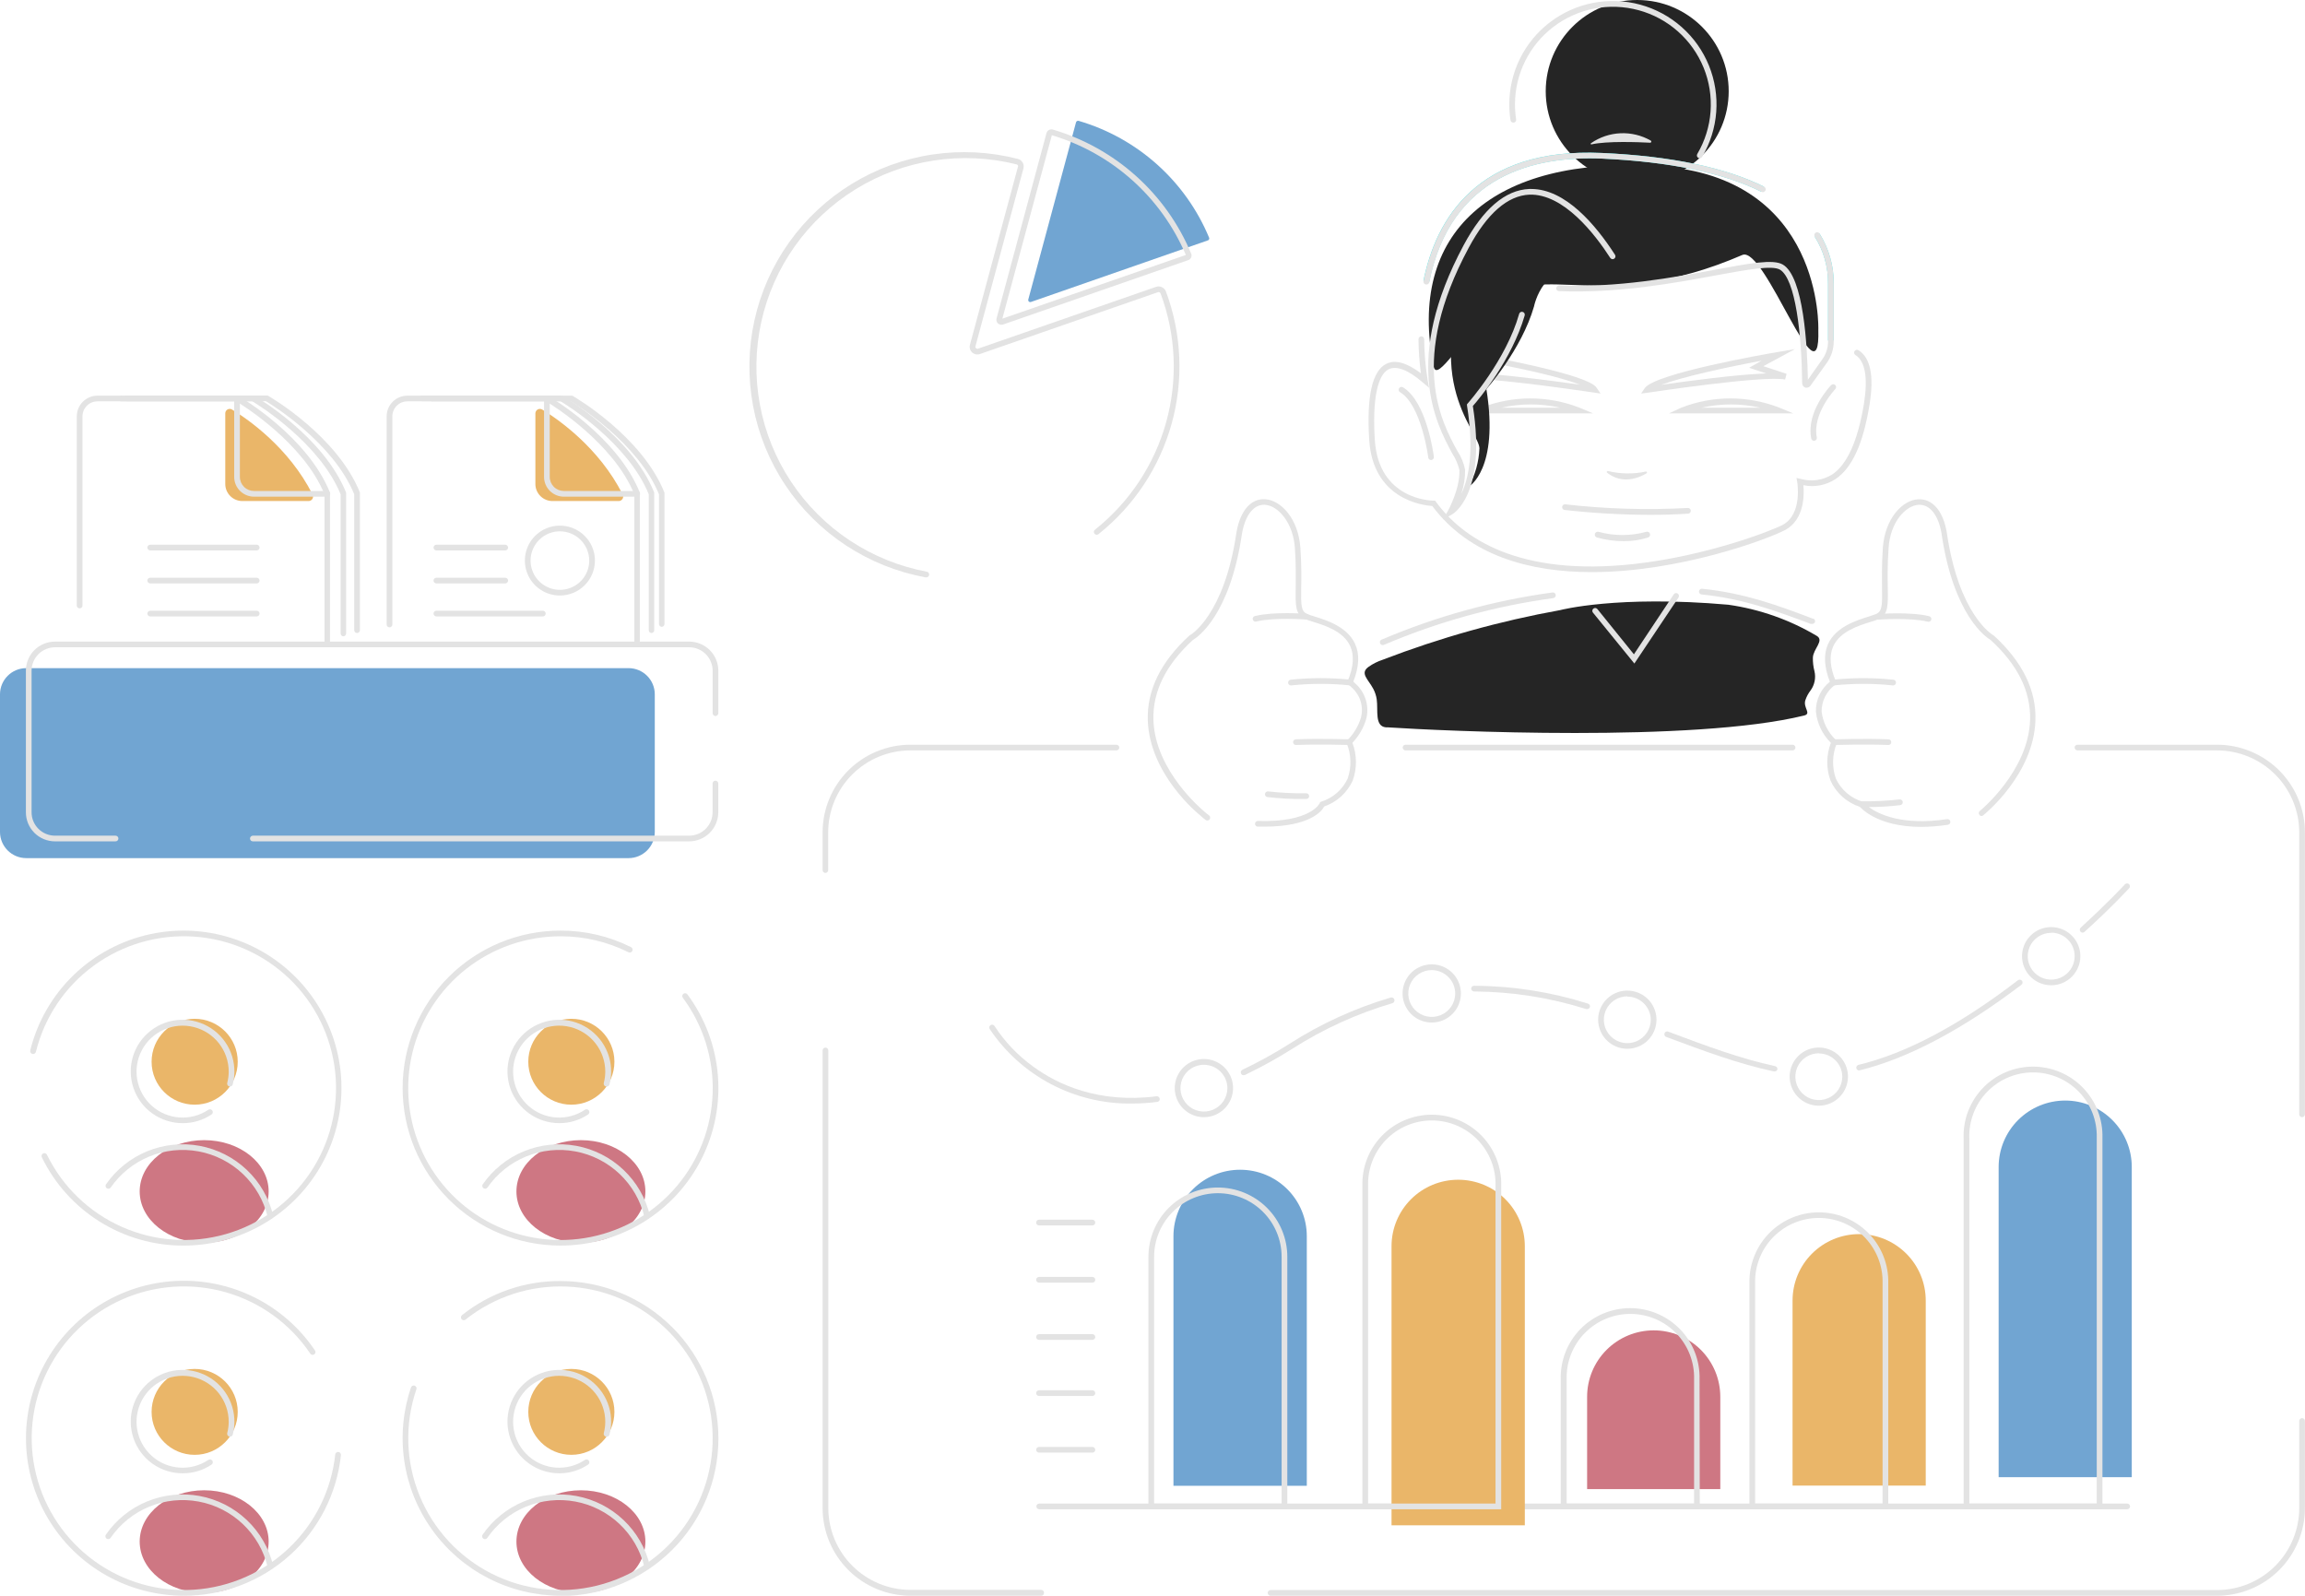 <svg width="208" height="144" viewBox="0 0 208 144" fill="none" xmlns="http://www.w3.org/2000/svg">
    <g clip-path="url(#clip0_6062_15968)">
        <path d="M147.74 16.467C152.299 16.467 155.995 12.781 155.995 8.234C155.995 3.686 152.299 0 147.74 0C143.18 0 139.484 3.686 139.484 8.234C139.484 12.781 143.18 16.467 147.74 16.467Z" fill="#252525"/>
        <path d="M164.083 29.766C164.083 29.766 164.597 15.949 149.66 14.995C134.722 14.042 126.919 20.953 129.377 33.103C129.711 34.487 131.803 30.668 135.385 27.105C138.968 23.542 144.73 28.417 157.237 23.003C159.287 22.178 164.284 36.83 164.083 29.766Z" fill="#252525"/>
        <path d="M128.959 25.465L128.445 25.362C129.561 19.81 133.272 13.278 144.565 13.801C150.733 14.078 155.673 15.103 159.184 16.846L158.953 17.308C155.509 15.596 150.662 14.586 144.56 14.309C138.525 14.058 130.913 15.755 128.959 25.465Z" fill="#45E5E5"/>
        <path d="M143.639 51.626C138.134 51.626 132.634 50.201 129.246 45.659C128.408 45.608 123.89 45.069 123.556 39.691C123.309 35.769 123.828 33.462 125.098 32.832C125.9 32.432 126.943 32.724 128.218 33.683C128.085 32.663 128.013 31.635 128.002 30.607C128.002 30.539 128.029 30.474 128.077 30.425C128.126 30.377 128.191 30.35 128.259 30.35C128.327 30.35 128.393 30.377 128.441 30.425C128.489 30.474 128.516 30.539 128.516 30.607C128.528 31.836 128.631 33.063 128.825 34.277L128.958 34.995L128.403 34.523C127.067 33.37 126.028 32.986 125.319 33.314C124.291 33.826 123.833 36.092 124.06 39.686C124.399 45.1 129.169 45.177 129.369 45.177H129.503L129.58 45.285C131.929 48.494 136.946 52.067 147.509 50.888C153.986 50.165 159.846 47.904 160.874 47.361C162.668 46.382 162.185 43.536 162.18 43.505L162.113 43.131L162.488 43.213C162.968 43.351 163.472 43.385 163.966 43.315C164.461 43.244 164.934 43.07 165.356 42.803C166.703 41.891 167.659 39.727 168.199 36.436C168.574 34.098 168.312 32.58 167.433 32.037C167.404 32.02 167.378 31.997 167.358 31.969C167.338 31.942 167.324 31.911 167.316 31.878C167.308 31.845 167.307 31.81 167.313 31.777C167.319 31.744 167.332 31.712 167.351 31.683C167.369 31.655 167.392 31.63 167.42 31.61C167.447 31.59 167.478 31.576 167.511 31.569C167.544 31.561 167.578 31.56 167.612 31.566C167.645 31.571 167.677 31.583 167.705 31.601C168.79 32.273 169.124 33.924 168.703 36.518C168.137 40.025 167.135 42.219 165.644 43.224C165.22 43.504 164.745 43.698 164.246 43.794C163.746 43.89 163.233 43.886 162.735 43.782C162.812 44.659 162.832 46.858 161.121 47.812C159.527 48.653 151.581 51.626 143.639 51.626Z" fill="#E3E3E3"/>
        <path d="M165.475 30.73H164.961V25.603C164.979 24.1 164.562 22.624 163.758 21.353L164.195 21.081C165.042 22.437 165.486 24.005 165.475 25.603V30.73Z" fill="#45E5E5"/>
        <path d="M128.707 25.67H128.656C128.622 25.664 128.591 25.651 128.562 25.632C128.534 25.614 128.51 25.59 128.491 25.561C128.472 25.533 128.459 25.501 128.453 25.468C128.447 25.435 128.448 25.4 128.456 25.367C129.571 19.815 133.282 13.284 144.575 13.807C150.744 14.083 155.683 15.109 159.194 16.852C159.225 16.867 159.252 16.887 159.274 16.913C159.296 16.938 159.313 16.968 159.324 17C159.334 17.032 159.338 17.066 159.335 17.099C159.333 17.133 159.323 17.166 159.307 17.195C159.292 17.226 159.272 17.253 159.246 17.275C159.221 17.297 159.191 17.315 159.159 17.326C159.127 17.337 159.094 17.341 159.06 17.339C159.026 17.337 158.993 17.328 158.963 17.313C155.519 15.601 150.671 14.591 144.57 14.314C138.546 14.053 130.933 15.76 128.98 25.47C128.966 25.53 128.931 25.584 128.881 25.621C128.831 25.658 128.769 25.675 128.707 25.67Z" fill="#E3E3E3"/>
        <path d="M163.047 34.985H162.924C162.839 34.957 162.764 34.904 162.711 34.832C162.657 34.761 162.628 34.674 162.626 34.585C162.579 30.171 162.024 25.162 160.616 24.331C159.906 23.921 157.681 24.331 154.864 24.844C151.132 25.536 146.017 26.485 140.677 26.269C140.643 26.268 140.61 26.26 140.579 26.246C140.548 26.232 140.521 26.212 140.498 26.187C140.475 26.162 140.457 26.133 140.445 26.102C140.434 26.07 140.429 26.037 140.43 26.003C140.437 25.936 140.469 25.874 140.52 25.828C140.57 25.783 140.635 25.758 140.702 25.757C145.971 25.977 151.06 25.029 154.771 24.337C157.922 23.752 160.004 23.368 160.873 23.87C162.769 24.967 163.093 31.294 163.14 34.267L164.445 32.421C164.783 31.951 164.963 31.385 164.959 30.807V25.598C164.978 24.095 164.56 22.619 163.756 21.348C163.738 21.319 163.726 21.287 163.721 21.254C163.715 21.221 163.716 21.187 163.724 21.154C163.732 21.121 163.746 21.09 163.765 21.062C163.785 21.035 163.81 21.012 163.839 20.994C163.867 20.976 163.899 20.964 163.932 20.959C163.966 20.953 164 20.954 164.033 20.962C164.066 20.969 164.097 20.983 164.125 21.003C164.152 21.023 164.175 21.047 164.193 21.076C165.041 22.432 165.484 24 165.473 25.598V30.807C165.473 31.491 165.262 32.159 164.867 32.719L163.397 34.77C163.361 34.832 163.311 34.884 163.25 34.922C163.188 34.96 163.119 34.981 163.047 34.985Z" fill="#E3E3E3"/>
        <path d="M161.816 37.302H150.605L151.711 36.79C154.561 35.675 157.728 35.675 160.577 36.79L161.816 37.302ZM153.551 36.79H158.83C157.092 36.399 155.289 36.399 153.551 36.79Z" fill="#E3E3E3"/>
        <path d="M143.754 37.302H132.559L133.664 36.789C136.514 35.675 139.681 35.675 142.531 36.789L143.754 37.302ZM135.488 36.789H140.778C139.037 36.397 137.23 36.397 135.488 36.789Z" fill="#E3E3E3"/>
        <path d="M148.09 35.513L148.419 35.026C149.324 33.703 159.296 31.95 160.426 31.765L161.969 31.504L159.126 33.042L161.218 33.734L161.085 34.247C159.157 33.852 148.794 35.421 148.686 35.436L148.09 35.513ZM158.961 32.55C155.764 33.144 151.806 34.011 149.915 34.724C152.156 34.406 156.695 33.79 159.383 33.698L157.841 33.185L158.961 32.55Z" fill="#E3E3E3"/>
        <path d="M144.434 35.513L143.854 35.426C143.797 35.426 138.297 34.585 134.555 34.282L134.596 33.77C137.217 33.98 140.692 34.447 142.574 34.713C141.51 34.308 139.433 33.688 135.377 32.903L135.48 32.391C143.381 33.975 143.915 34.754 144.09 35.01L144.434 35.513Z" fill="#E3E3E3"/>
        <path d="M145.105 42.506C146.225 42.777 147.392 42.793 148.518 42.552C148.539 42.547 148.56 42.549 148.579 42.559C148.598 42.568 148.612 42.584 148.62 42.603C148.628 42.622 148.629 42.644 148.623 42.663C148.616 42.683 148.603 42.7 148.585 42.711C147.871 43.136 146.401 43.736 145.028 42.66C145.011 42.648 145 42.63 144.995 42.61C144.99 42.59 144.992 42.569 145.001 42.55C145.011 42.532 145.026 42.517 145.045 42.509C145.064 42.501 145.085 42.5 145.105 42.506Z" fill="#E3E3E3"/>
        <path d="M146.519 48.832C145.703 48.833 144.89 48.722 144.103 48.504C144.07 48.494 144.038 48.478 144.011 48.456C143.983 48.434 143.96 48.407 143.943 48.376C143.926 48.346 143.916 48.312 143.912 48.277C143.908 48.242 143.911 48.207 143.921 48.173C143.931 48.14 143.947 48.108 143.969 48.081C143.991 48.054 144.018 48.031 144.049 48.014C144.08 47.997 144.113 47.986 144.148 47.982C144.183 47.979 144.219 47.982 144.252 47.991C145.66 48.377 147.146 48.377 148.555 47.991C148.623 47.97 148.697 47.976 148.761 48.008C148.824 48.041 148.872 48.098 148.894 48.166C148.916 48.234 148.91 48.307 148.877 48.371C148.844 48.434 148.787 48.482 148.719 48.504C148.008 48.729 147.265 48.839 146.519 48.832Z" fill="#E3E3E3"/>
        <path d="M143.568 12.924C144.353 12.378 145.277 12.066 146.233 12.024C147.188 11.983 148.136 12.213 148.966 12.688C148.984 12.7 148.999 12.717 149.007 12.738C149.015 12.758 149.017 12.781 149.011 12.802C149.005 12.823 148.993 12.842 148.975 12.856C148.958 12.87 148.936 12.877 148.914 12.878C147.845 12.822 145.023 12.714 143.615 13.027C143.601 13.031 143.586 13.031 143.573 13.025C143.56 13.02 143.55 13.009 143.544 12.997C143.538 12.984 143.537 12.969 143.542 12.956C143.547 12.942 143.556 12.931 143.568 12.924Z" fill="#E3E3E3"/>
        <path d="M148.898 46.459C146.322 46.452 143.748 46.305 141.188 46.018C141.155 46.014 141.123 46.004 141.094 45.987C141.065 45.971 141.039 45.949 141.018 45.923C140.998 45.897 140.983 45.867 140.974 45.835C140.965 45.803 140.963 45.769 140.967 45.736C140.97 45.702 140.98 45.67 140.996 45.64C141.012 45.611 141.034 45.584 141.06 45.563C141.087 45.542 141.117 45.527 141.15 45.518C141.182 45.508 141.216 45.506 141.25 45.51C144.918 45.929 148.615 46.039 152.301 45.838C152.335 45.836 152.369 45.84 152.401 45.851C152.433 45.862 152.463 45.879 152.488 45.901C152.514 45.923 152.535 45.95 152.55 45.98C152.565 46.01 152.574 46.043 152.576 46.077C152.579 46.111 152.574 46.144 152.564 46.176C152.553 46.208 152.536 46.238 152.514 46.263C152.492 46.289 152.464 46.31 152.434 46.325C152.404 46.34 152.371 46.349 152.337 46.351C151.17 46.428 150.014 46.459 148.898 46.459Z" fill="#E3E3E3"/>
        <path d="M153.379 14.283C153.334 14.284 153.289 14.271 153.251 14.247C153.192 14.213 153.15 14.157 153.133 14.092C153.115 14.027 153.124 13.957 153.158 13.899C153.848 12.731 154.258 11.421 154.358 10.07C154.457 8.719 154.243 7.363 153.732 6.108C153.221 4.853 152.426 3.732 151.41 2.833C150.394 1.933 149.184 1.28 147.873 0.923C146.563 0.566 145.188 0.515 143.854 0.774C142.521 1.034 141.266 1.596 140.186 2.418C139.106 3.24 138.23 4.299 137.627 5.513C137.025 6.727 136.71 8.063 136.709 9.418C136.71 9.871 136.744 10.323 136.812 10.771C136.818 10.804 136.817 10.838 136.809 10.871C136.802 10.904 136.788 10.934 136.769 10.962C136.749 10.989 136.724 11.012 136.695 11.03C136.667 11.047 136.634 11.059 136.601 11.063C136.568 11.069 136.534 11.069 136.501 11.061C136.468 11.054 136.438 11.04 136.41 11.02C136.383 11 136.36 10.976 136.342 10.947C136.325 10.918 136.313 10.886 136.308 10.853C136.232 10.379 136.195 9.899 136.195 9.418C136.195 7.983 136.526 6.568 137.164 5.282C137.801 3.996 138.728 2.874 139.871 2.004C141.014 1.133 142.343 0.537 143.755 0.263C145.167 -0.012 146.623 0.042 148.01 0.42C149.398 0.798 150.679 1.49 151.754 2.443C152.83 3.395 153.67 4.583 154.211 5.912C154.751 7.241 154.976 8.677 154.87 10.108C154.763 11.538 154.327 12.925 153.595 14.16C153.572 14.197 153.54 14.227 153.502 14.249C153.465 14.27 153.422 14.282 153.379 14.283Z" fill="#E3E3E3"/>
        <path d="M129.134 41.511C129.072 41.511 129.012 41.487 128.966 41.446C128.92 41.404 128.89 41.347 128.883 41.286C128.883 41.24 128.271 36.549 126.338 35.39C126.308 35.373 126.282 35.35 126.262 35.323C126.241 35.296 126.226 35.265 126.218 35.232C126.21 35.199 126.209 35.164 126.214 35.131C126.22 35.097 126.232 35.065 126.251 35.036C126.286 34.979 126.342 34.938 126.408 34.922C126.473 34.905 126.542 34.915 126.6 34.949C128.749 36.241 129.366 41.019 129.391 41.224C129.399 41.291 129.38 41.359 129.339 41.412C129.297 41.466 129.237 41.501 129.17 41.511H129.134Z" fill="#E3E3E3"/>
        <path d="M163.695 39.779C163.636 39.777 163.578 39.756 163.532 39.718C163.486 39.679 163.455 39.627 163.443 39.568C162.965 37.154 165.145 34.846 165.243 34.749C165.29 34.7 165.356 34.672 165.424 34.671C165.492 34.67 165.558 34.696 165.607 34.744C165.657 34.791 165.685 34.857 165.686 34.925C165.687 34.993 165.66 35.059 165.613 35.108C165.613 35.108 163.521 37.318 163.947 39.471C163.959 39.537 163.945 39.606 163.908 39.662C163.871 39.719 163.813 39.758 163.747 39.773L163.695 39.779Z" fill="#E3E3E3"/>
        <path d="M163.377 62.311C163.175 62.574 163.019 62.868 162.914 63.182C162.688 63.864 163.5 64.392 162.801 64.567C152.818 67.022 130.176 65.961 125.215 65.633H125.056C124.028 65.53 124.372 64.095 124.234 63.111C124.186 62.783 124.083 62.466 123.93 62.172C123.462 61.285 122.686 60.757 123.499 60.173C123.883 59.901 124.305 59.689 124.753 59.542C129.949 57.543 135.324 56.039 140.806 55.051C140.806 55.051 145.946 53.688 155.959 54.569C158.787 54.97 161.506 55.929 163.957 57.389C164.631 57.809 163.628 58.553 163.592 59.337C163.582 59.754 163.63 60.17 163.736 60.573C163.806 60.871 163.809 61.181 163.747 61.481C163.685 61.781 163.559 62.064 163.377 62.311Z" fill="#252525"/>
        <path d="M124.826 58.209C124.758 58.222 124.687 58.207 124.63 58.168C124.573 58.129 124.533 58.069 124.52 58.001C124.507 57.933 124.522 57.863 124.561 57.806C124.6 57.748 124.66 57.709 124.729 57.696C129.64 55.608 134.808 54.184 140.098 53.462C140.132 53.457 140.166 53.46 140.199 53.469C140.232 53.478 140.262 53.493 140.289 53.514C140.316 53.535 140.338 53.561 140.355 53.591C140.371 53.621 140.382 53.653 140.386 53.687C140.393 53.755 140.373 53.823 140.331 53.877C140.289 53.93 140.227 53.965 140.16 53.974C134.916 54.688 129.791 56.1 124.924 58.173L124.826 58.209Z" fill="#E3E3E3"/>
        <path d="M163.538 56.297C163.508 56.304 163.476 56.304 163.445 56.297H163.389C160.392 55.174 157.287 54.01 153.54 53.641C153.473 53.633 153.411 53.599 153.369 53.547C153.327 53.494 153.307 53.426 153.314 53.359C153.317 53.326 153.326 53.293 153.341 53.263C153.357 53.233 153.378 53.207 153.404 53.185C153.43 53.164 153.46 53.148 153.492 53.138C153.524 53.128 153.558 53.125 153.592 53.128C157.406 53.508 160.541 54.666 163.569 55.82H163.625C163.657 55.831 163.686 55.849 163.711 55.872C163.735 55.895 163.755 55.922 163.769 55.953C163.783 55.983 163.791 56.016 163.792 56.05C163.793 56.083 163.787 56.117 163.774 56.148C163.754 56.193 163.721 56.232 163.679 56.258C163.637 56.285 163.588 56.298 163.538 56.297Z" fill="#E3E3E3"/>
        <path d="M114.107 74.594H113.506C113.438 74.594 113.372 74.567 113.324 74.519C113.276 74.471 113.249 74.406 113.249 74.338C113.249 74.27 113.276 74.205 113.324 74.156C113.372 74.109 113.438 74.081 113.506 74.081C118.276 74.23 119.078 72.497 119.088 72.482L119.129 72.385L119.232 72.338C119.752 72.175 120.232 71.906 120.642 71.547C121.051 71.189 121.382 70.75 121.612 70.257C121.969 69.224 121.94 68.097 121.53 67.084L121.463 66.93L121.576 66.807C122.151 66.236 122.575 65.531 122.81 64.756C122.934 64.276 122.925 63.771 122.782 63.295C122.64 62.82 122.37 62.393 122.002 62.059C121.908 61.963 121.805 61.875 121.694 61.798L121.519 61.68L121.602 61.485C122.146 60.203 122.224 59.132 121.838 58.296C121.221 56.963 119.571 56.446 118.481 56.107C118.229 56.037 117.982 55.949 117.741 55.846C116.883 55.446 116.898 54.646 116.924 53.057C116.924 52.19 116.96 51.006 116.852 49.468C116.693 47.13 115.31 45.618 114.143 45.551C113.156 45.5 112.39 46.443 112.087 48.079C110.997 55.599 108.011 57.537 107.646 57.748C105.199 59.988 104.001 62.423 104.084 64.976C104.233 69.59 108.576 73.138 108.617 73.179C108.768 73.323 108.929 73.455 109.1 73.574C109.155 73.615 109.191 73.675 109.201 73.742C109.212 73.809 109.196 73.877 109.157 73.933C109.138 73.96 109.114 73.984 109.086 74.002C109.057 74.02 109.026 74.032 108.993 74.038C108.96 74.044 108.926 74.043 108.893 74.035C108.86 74.028 108.83 74.014 108.802 73.994C108.621 73.863 108.449 73.719 108.288 73.564C108.114 73.43 103.734 69.867 103.575 65.002C103.487 62.28 104.752 59.706 107.327 57.353L107.379 57.317C107.409 57.317 110.488 55.553 111.583 48.002C111.927 46.079 112.884 44.972 114.153 45.049C115.577 45.126 117.16 46.787 117.345 49.437C117.453 50.975 117.433 52.2 117.417 53.072C117.392 54.641 117.417 55.148 117.931 55.395C118.153 55.483 118.38 55.56 118.61 55.625C119.715 55.974 121.566 56.553 122.275 58.091C122.707 59.019 122.655 60.142 122.121 61.511C122.197 61.571 122.269 61.636 122.336 61.706C122.77 62.101 123.088 62.607 123.254 63.169C123.421 63.731 123.431 64.327 123.282 64.894C123.043 65.693 122.616 66.424 122.039 67.027C122.457 68.125 122.466 69.337 122.064 70.442C121.816 70.983 121.461 71.47 121.019 71.871C120.577 72.272 120.058 72.579 119.494 72.774C119.304 73.184 118.188 74.594 114.107 74.594Z" fill="#E3E3E3"/>
        <path d="M113.326 56.097C113.258 56.104 113.189 56.084 113.136 56.042C113.082 55.999 113.048 55.937 113.041 55.869C113.033 55.801 113.053 55.733 113.096 55.679C113.139 55.626 113.201 55.592 113.27 55.584C114.95 55.174 117.783 55.379 117.896 55.389C117.93 55.391 117.963 55.4 117.994 55.415C118.025 55.43 118.052 55.451 118.075 55.477C118.097 55.503 118.115 55.533 118.125 55.565C118.136 55.598 118.14 55.632 118.137 55.666C118.128 55.733 118.095 55.794 118.044 55.837C117.993 55.881 117.927 55.904 117.86 55.902C117.829 55.902 114.986 55.692 113.382 56.081L113.326 56.097Z" fill="#E3E3E3"/>
        <path d="M116.493 61.849C116.43 61.849 116.369 61.827 116.321 61.785C116.274 61.743 116.243 61.686 116.236 61.623C116.229 61.556 116.248 61.487 116.29 61.434C116.333 61.38 116.394 61.345 116.462 61.336C118.27 61.145 120.093 61.145 121.9 61.336C121.934 61.34 121.967 61.35 121.997 61.367C122.027 61.384 122.053 61.406 122.074 61.433C122.095 61.459 122.11 61.49 122.119 61.523C122.128 61.555 122.131 61.59 122.127 61.623C122.118 61.69 122.083 61.751 122.03 61.793C121.978 61.835 121.911 61.855 121.844 61.849C120.075 61.664 118.292 61.664 116.524 61.849H116.493Z" fill="#E3E3E3"/>
        <path d="M116.941 67.227C116.872 67.227 116.807 67.2 116.759 67.152C116.711 67.104 116.684 67.039 116.684 66.971C116.684 66.903 116.711 66.837 116.759 66.789C116.807 66.741 116.872 66.714 116.941 66.714C118.997 66.627 121.788 66.714 121.819 66.714C121.886 66.717 121.95 66.746 121.996 66.795C122.042 66.844 122.067 66.909 122.066 66.976C122.066 67.01 122.06 67.044 122.047 67.075C122.034 67.107 122.014 67.135 121.99 67.159C121.965 67.182 121.936 67.201 121.904 67.212C121.872 67.224 121.838 67.229 121.804 67.227C121.773 67.227 118.997 67.14 116.961 67.227H116.941Z" fill="#E3E3E3"/>
        <path d="M117.56 72.098C116.494 72.109 115.427 72.051 114.368 71.924C114.334 71.919 114.302 71.908 114.273 71.891C114.243 71.874 114.218 71.851 114.198 71.823C114.177 71.796 114.163 71.765 114.155 71.732C114.147 71.699 114.146 71.665 114.152 71.631C114.157 71.598 114.169 71.566 114.186 71.537C114.204 71.508 114.227 71.483 114.254 71.463C114.281 71.443 114.312 71.429 114.345 71.421C114.378 71.412 114.412 71.411 114.445 71.416C115.585 71.544 116.732 71.6 117.879 71.585C117.947 71.585 118.012 71.612 118.061 71.66C118.109 71.708 118.136 71.773 118.136 71.841C118.136 71.909 118.109 71.975 118.061 72.023C118.012 72.071 117.947 72.098 117.879 72.098H117.56Z" fill="#E3E3E3"/>
        <path d="M178.822 73.635C178.783 73.636 178.745 73.627 178.71 73.611C178.675 73.594 178.645 73.569 178.622 73.538C178.6 73.512 178.584 73.482 178.574 73.45C178.564 73.418 178.56 73.384 178.564 73.351C178.567 73.317 178.577 73.285 178.593 73.255C178.609 73.226 178.631 73.2 178.658 73.179C178.704 73.143 183.042 69.59 183.191 64.976C183.274 62.413 182.076 59.988 179.629 57.748C179.269 57.537 176.278 55.599 175.188 48.068C174.895 46.443 174.129 45.505 173.132 45.551C171.955 45.618 170.562 47.13 170.423 49.468C170.315 51.006 170.336 52.185 170.351 53.056C170.377 54.656 170.392 55.461 169.534 55.861C169.291 55.965 169.042 56.052 168.788 56.122C167.688 56.466 166.028 56.984 165.422 58.337C165.051 59.173 165.134 60.234 165.673 61.5L165.756 61.69L165.581 61.808C165.209 62.084 164.907 62.443 164.698 62.856C164.489 63.269 164.38 63.724 164.378 64.187C164.492 65.187 164.961 66.114 165.699 66.801L165.817 66.924L165.745 67.078C165.335 68.091 165.305 69.219 165.663 70.252C165.892 70.745 166.222 71.185 166.632 71.544C167.042 71.902 167.523 72.171 168.043 72.333C168.107 72.358 168.159 72.406 168.187 72.469C168.215 72.531 168.217 72.602 168.192 72.666C168.168 72.73 168.119 72.782 168.056 72.81C167.993 72.838 167.922 72.84 167.858 72.815C167.271 72.628 166.731 72.32 166.27 71.913C165.81 71.505 165.44 71.005 165.185 70.446C164.782 69.342 164.793 68.129 165.216 67.032C164.449 66.276 163.971 65.277 163.864 64.207C163.854 63.692 163.962 63.182 164.181 62.716C164.399 62.249 164.721 61.839 165.123 61.516C164.609 60.193 164.542 59.055 164.954 58.132C165.653 56.563 167.524 55.984 168.634 55.635C168.922 55.543 169.148 55.466 169.318 55.4C169.832 55.148 169.863 54.641 169.832 53.067C169.832 52.195 169.796 51.016 169.904 49.442C170.089 46.792 171.672 45.125 173.096 45.054C174.36 44.987 175.332 46.079 175.666 47.996C176.761 55.558 179.84 57.307 179.871 57.322L179.927 57.358C182.497 59.711 183.767 62.285 183.674 65.007C183.515 69.872 179.136 73.435 178.951 73.584C178.913 73.612 178.869 73.63 178.822 73.635Z" fill="#E3E3E3"/>
        <path d="M174 56.096H173.943C172.334 55.707 169.497 55.912 169.466 55.917C169.398 55.92 169.332 55.897 169.281 55.853C169.229 55.81 169.196 55.748 169.188 55.681C169.186 55.647 169.19 55.613 169.2 55.58C169.211 55.548 169.228 55.518 169.251 55.492C169.273 55.466 169.301 55.445 169.331 55.43C169.362 55.415 169.396 55.406 169.43 55.404C169.548 55.404 172.381 55.189 174.056 55.599C174.124 55.607 174.187 55.642 174.229 55.696C174.271 55.75 174.291 55.818 174.282 55.886C174.274 55.954 174.239 56.016 174.185 56.058C174.131 56.101 174.063 56.12 173.994 56.112L174 56.096Z" fill="#E3E3E3"/>
        <path d="M170.836 61.849H170.805C169.036 61.664 167.253 61.664 165.485 61.849C165.417 61.856 165.35 61.837 165.297 61.794C165.244 61.752 165.21 61.691 165.202 61.623C165.197 61.59 165.199 61.556 165.207 61.523C165.216 61.49 165.231 61.46 165.251 61.433C165.272 61.406 165.298 61.384 165.327 61.367C165.357 61.351 165.389 61.34 165.423 61.336C167.233 61.146 169.057 61.146 170.867 61.336C170.934 61.345 170.996 61.38 171.038 61.434C171.08 61.488 171.1 61.556 171.093 61.623C171.084 61.685 171.054 61.742 171.006 61.784C170.959 61.825 170.899 61.848 170.836 61.849Z" fill="#E3E3E3"/>
        <path d="M170.39 67.227C168.334 67.14 165.578 67.227 165.547 67.227C165.513 67.23 165.479 67.226 165.446 67.214C165.414 67.203 165.384 67.185 165.359 67.161C165.335 67.137 165.315 67.108 165.302 67.076C165.289 67.044 165.284 67.01 165.285 66.976C165.284 66.943 165.289 66.909 165.301 66.878C165.313 66.847 165.331 66.818 165.354 66.794C165.377 66.769 165.404 66.75 165.435 66.736C165.466 66.722 165.499 66.715 165.532 66.715C165.532 66.715 168.354 66.627 170.41 66.715C170.478 66.715 170.544 66.742 170.592 66.79C170.64 66.838 170.667 66.903 170.667 66.971C170.667 67.039 170.64 67.104 170.592 67.152C170.544 67.2 170.478 67.227 170.41 67.227H170.39Z" fill="#E3E3E3"/>
        <path d="M173.355 74.615C169.299 74.615 167.834 72.815 167.762 72.728L167.434 72.308H167.973C169.12 72.323 170.267 72.266 171.407 72.139C171.441 72.134 171.475 72.135 171.508 72.143C171.541 72.152 171.573 72.166 171.6 72.186C171.627 72.207 171.65 72.232 171.668 72.261C171.686 72.29 171.697 72.323 171.702 72.356C171.707 72.39 171.706 72.424 171.698 72.457C171.689 72.491 171.675 72.522 171.654 72.549C171.634 72.576 171.609 72.6 171.579 72.617C171.55 72.635 171.518 72.646 171.484 72.651C170.539 72.769 169.588 72.827 168.636 72.826C169.495 73.456 171.628 74.528 175.704 73.918C175.771 73.909 175.84 73.926 175.894 73.966C175.949 74.006 175.986 74.066 175.997 74.133C176.006 74.2 175.989 74.268 175.948 74.323C175.908 74.377 175.848 74.414 175.781 74.425C174.978 74.548 174.167 74.611 173.355 74.615Z" fill="#E3E3E3"/>
        <path d="M74.487 78.772C74.419 78.772 74.354 78.745 74.306 78.697C74.258 78.649 74.231 78.584 74.231 78.516V75.107C74.232 73.011 75.067 71.001 76.554 69.518C78.04 68.036 80.055 67.203 82.157 67.201H100.744C100.812 67.201 100.877 67.228 100.926 67.276C100.974 67.325 101.001 67.39 101.001 67.458C101.001 67.526 100.974 67.591 100.926 67.639C100.877 67.687 100.812 67.714 100.744 67.714H82.146C80.181 67.717 78.298 68.497 76.908 69.882C75.519 71.268 74.737 73.147 74.734 75.107V78.516C74.734 78.582 74.709 78.646 74.663 78.694C74.617 78.742 74.554 78.77 74.487 78.772Z" fill="#E3E3E3"/>
        <path d="M93.954 143.995H82.157C80.055 143.992 78.041 143.159 76.555 141.677C75.069 140.195 74.233 138.185 74.231 136.09V94.789C74.231 94.721 74.258 94.655 74.306 94.607C74.354 94.559 74.419 94.532 74.487 94.532C74.556 94.532 74.621 94.559 74.669 94.607C74.717 94.655 74.745 94.721 74.745 94.789V136.074C74.747 138.034 75.529 139.913 76.919 141.299C78.308 142.685 80.192 143.464 82.157 143.467H93.954C94.022 143.467 94.087 143.494 94.135 143.542C94.184 143.59 94.211 143.655 94.211 143.723C94.213 143.758 94.208 143.793 94.196 143.826C94.184 143.859 94.165 143.889 94.141 143.915C94.117 143.94 94.088 143.96 94.056 143.974C94.024 143.988 93.989 143.995 93.954 143.995Z" fill="#E3E3E3"/>
        <path d="M200.067 143.995H114.652C114.583 143.995 114.518 143.968 114.47 143.92C114.422 143.872 114.395 143.807 114.395 143.739C114.396 143.671 114.423 143.607 114.471 143.559C114.519 143.511 114.584 143.484 114.652 143.482H200.067C202.032 143.48 203.916 142.7 205.305 141.314C206.695 139.928 207.476 138.049 207.479 136.09V128.225C207.479 128.157 207.506 128.092 207.554 128.044C207.603 127.996 207.668 127.969 207.736 127.969C207.804 127.969 207.87 127.996 207.918 128.044C207.966 128.092 207.993 128.157 207.993 128.225V136.074C207.995 137.113 207.79 138.143 207.393 139.103C206.995 140.064 206.412 140.937 205.676 141.673C204.939 142.408 204.065 142.992 203.103 143.39C202.141 143.789 201.109 143.994 200.067 143.995Z" fill="#E3E3E3"/>
        <path d="M207.736 100.812C207.668 100.811 207.603 100.783 207.556 100.736C207.508 100.688 207.48 100.623 207.479 100.556V75.107C207.476 73.147 206.694 71.268 205.305 69.882C203.915 68.496 202.032 67.717 200.067 67.714H187.468C187.4 67.713 187.335 67.685 187.287 67.637C187.24 67.59 187.212 67.525 187.211 67.457C187.211 67.389 187.238 67.324 187.286 67.276C187.334 67.228 187.4 67.201 187.468 67.201H200.067C202.168 67.203 204.184 68.036 205.67 69.518C207.156 71 207.991 73.01 207.993 75.107V100.556C207.993 100.624 207.966 100.689 207.917 100.737C207.869 100.785 207.804 100.812 207.736 100.812Z" fill="#E3E3E3"/>
        <path d="M161.759 67.714H126.831C126.763 67.713 126.699 67.685 126.651 67.638C126.603 67.59 126.576 67.525 126.574 67.458C126.574 67.39 126.601 67.325 126.65 67.276C126.698 67.228 126.763 67.201 126.831 67.201H161.759C161.827 67.201 161.893 67.228 161.941 67.276C161.989 67.325 162.016 67.39 162.016 67.458C162.016 67.526 161.989 67.591 161.941 67.639C161.893 67.687 161.827 67.714 161.759 67.714Z" fill="#E3E3E3"/>
        <path d="M191.955 136.191H93.776C93.708 136.191 93.643 136.164 93.595 136.116C93.547 136.068 93.519 136.003 93.519 135.935C93.519 135.867 93.547 135.802 93.595 135.754C93.643 135.706 93.708 135.679 93.776 135.679H191.955C192.023 135.679 192.089 135.706 192.137 135.754C192.185 135.802 192.212 135.867 192.212 135.935C192.212 136.003 192.185 136.068 192.137 136.116C192.089 136.164 192.023 136.191 191.955 136.191Z" fill="#E3E3E3"/>
        <path d="M111.915 105.555C113.509 105.555 115.037 106.186 116.164 107.31C117.291 108.434 117.924 109.958 117.924 111.548V134.075H105.891V111.543C105.891 110.755 106.048 109.975 106.351 109.247C106.654 108.52 107.098 107.859 107.658 107.303C108.217 106.747 108.881 106.306 109.612 106.006C110.342 105.706 111.125 105.553 111.915 105.555Z" fill="#71A5D2"/>
        <path d="M149.223 120.048C150.012 120.047 150.794 120.202 151.524 120.503C152.253 120.803 152.916 121.245 153.475 121.801C154.033 122.358 154.476 123.019 154.779 123.746C155.081 124.474 155.237 125.254 155.237 126.041V134.372H143.219V126.041C143.219 124.452 143.851 122.929 144.977 121.805C146.103 120.681 147.63 120.049 149.223 120.048Z" fill="#CE7783"/>
        <path d="M131.59 106.457C133.183 106.457 134.712 107.088 135.838 108.212C136.965 109.336 137.598 110.861 137.598 112.45V137.638H125.57V112.45C125.57 111.662 125.726 110.882 126.029 110.154C126.331 109.427 126.775 108.765 127.334 108.209C127.893 107.652 128.557 107.211 129.287 106.91C130.017 106.61 130.8 106.456 131.59 106.457Z" fill="#EAB669"/>
        <path d="M186.359 99.31C187.953 99.31 189.481 99.942 190.608 101.066C191.735 102.19 192.368 103.714 192.368 105.303V133.295H180.355V105.298C180.357 103.711 180.99 102.188 182.115 101.066C183.241 99.943 184.767 99.312 186.359 99.31Z" fill="#71A5D2"/>
        <path d="M167.767 111.363C169.36 111.363 170.889 111.995 172.016 113.119C173.143 114.243 173.776 115.767 173.776 117.356V134.059H161.758V117.356C161.758 115.767 162.391 114.243 163.518 113.119C164.645 111.995 166.173 111.363 167.767 111.363Z" fill="#EAB669"/>
        <path d="M116.165 136.192H103.633V113.409C103.633 111.751 104.293 110.162 105.468 108.99C106.643 107.818 108.237 107.159 109.899 107.159C111.561 107.159 113.154 107.818 114.329 108.99C115.505 110.162 116.165 111.751 116.165 113.409V136.192ZM104.147 135.68H115.651V113.409C115.651 111.887 115.045 110.428 113.966 109.352C112.887 108.277 111.424 107.672 109.899 107.672C108.373 107.672 106.91 108.277 105.831 109.352C104.753 110.428 104.147 111.887 104.147 113.409V135.68Z" fill="#E3E3E3"/>
        <path d="M135.467 136.192H122.94V107.015C122.916 106.18 123.06 105.348 123.364 104.569C123.668 103.791 124.126 103.08 124.71 102.481C125.294 101.882 125.992 101.405 126.764 101.08C127.536 100.755 128.366 100.587 129.203 100.587C130.041 100.587 130.871 100.755 131.643 101.08C132.414 101.405 133.113 101.882 133.697 102.481C134.281 103.08 134.739 103.791 135.042 104.569C135.346 105.348 135.491 106.18 135.467 107.015V136.192ZM123.454 135.679H134.953V107.015C134.976 106.248 134.844 105.484 134.565 104.768C134.287 104.052 133.867 103.399 133.331 102.848C132.795 102.297 132.153 101.859 131.444 101.56C130.735 101.261 129.973 101.107 129.203 101.107C128.434 101.107 127.672 101.261 126.963 101.56C126.254 101.859 125.612 102.297 125.076 102.848C124.54 103.399 124.12 104.052 123.841 104.768C123.563 105.484 123.431 106.248 123.454 107.015V135.679Z" fill="#E3E3E3"/>
        <path d="M189.721 136.192H177.194V102.678C177.17 101.843 177.314 101.011 177.618 100.232C177.922 99.454 178.38 98.744 178.964 98.144C179.548 97.545 180.246 97.068 181.018 96.743C181.79 96.418 182.619 96.25 183.457 96.25C184.295 96.25 185.125 96.418 185.897 96.743C186.669 97.068 187.367 97.545 187.951 98.144C188.535 98.744 188.993 99.454 189.297 100.232C189.601 101.011 189.745 101.843 189.721 102.678V136.192ZM177.708 135.679H189.207V102.678C189.23 101.911 189.098 101.147 188.82 100.431C188.541 99.715 188.121 99.062 187.585 98.511C187.049 97.961 186.407 97.522 185.698 97.223C184.989 96.924 184.227 96.77 183.457 96.77C182.688 96.77 181.926 96.924 181.217 97.223C180.508 97.522 179.866 97.961 179.33 98.511C178.794 99.062 178.374 99.715 178.095 100.431C177.817 101.147 177.685 101.911 177.708 102.678V135.679Z" fill="#E3E3E3"/>
        <path d="M170.394 136.192H157.867V115.47C157.914 113.844 158.594 112.3 159.764 111.167C160.933 110.033 162.5 109.399 164.131 109.399C165.761 109.399 167.328 110.033 168.498 111.167C169.667 112.3 170.347 113.844 170.394 115.47V136.192ZM158.381 135.68H169.88V115.47C169.835 113.979 169.21 112.564 168.137 111.525C167.063 110.486 165.626 109.905 164.131 109.905C162.635 109.905 161.198 110.486 160.125 111.525C159.051 112.564 158.426 113.979 158.381 115.47V135.68Z" fill="#E3E3E3"/>
        <path d="M153.386 136.192H140.839V124.472C140.815 123.637 140.959 122.805 141.263 122.026C141.567 121.247 142.024 120.537 142.608 119.938C143.192 119.339 143.891 118.862 144.663 118.537C145.434 118.211 146.264 118.044 147.102 118.044C147.94 118.044 148.769 118.211 149.541 118.537C150.313 118.862 151.012 119.339 151.596 119.938C152.18 120.537 152.637 121.247 152.941 122.026C153.245 122.805 153.389 123.637 153.365 124.472L153.386 136.192ZM141.373 135.679H152.872V124.472C152.895 123.705 152.763 122.94 152.485 122.225C152.206 121.509 151.786 120.856 151.25 120.305C150.714 119.754 150.072 119.316 149.363 119.017C148.654 118.718 147.892 118.564 147.123 118.564C146.353 118.564 145.591 118.718 144.882 119.017C144.173 119.316 143.531 119.754 142.995 120.305C142.459 120.856 142.039 121.509 141.76 122.225C141.482 122.94 141.35 123.705 141.373 124.472V135.679Z" fill="#E3E3E3"/>
        <path d="M108.645 100.812C108.124 100.813 107.615 100.66 107.181 100.372C106.748 100.085 106.41 99.675 106.21 99.195C106.01 98.716 105.957 98.188 106.058 97.678C106.159 97.169 106.409 96.701 106.777 96.333C107.144 95.966 107.613 95.715 108.124 95.613C108.635 95.512 109.164 95.563 109.645 95.762C110.127 95.96 110.538 96.297 110.827 96.728C111.117 97.16 111.271 97.668 111.271 98.187C111.27 98.882 110.993 99.548 110.501 100.04C110.009 100.532 109.341 100.81 108.645 100.812ZM108.645 96.08C108.225 96.079 107.815 96.202 107.466 96.434C107.117 96.666 106.845 96.996 106.684 97.382C106.523 97.768 106.481 98.193 106.562 98.603C106.644 99.013 106.846 99.39 107.142 99.686C107.439 99.982 107.816 100.183 108.228 100.264C108.639 100.346 109.065 100.303 109.452 100.143C109.84 99.983 110.17 99.711 110.403 99.363C110.635 99.015 110.758 98.606 110.757 98.187C110.755 97.63 110.531 97.096 110.135 96.702C109.74 96.308 109.204 96.087 108.645 96.085V96.08Z" fill="#E3E3E3"/>
        <path d="M129.203 92.271C128.682 92.272 128.173 92.119 127.739 91.831C127.306 91.543 126.968 91.133 126.768 90.653C126.568 90.173 126.515 89.645 126.617 89.136C126.718 88.626 126.969 88.158 127.337 87.79C127.706 87.423 128.175 87.173 128.686 87.072C129.197 86.971 129.726 87.023 130.208 87.222C130.689 87.422 131.1 87.759 131.389 88.191C131.677 88.624 131.831 89.132 131.83 89.651C131.829 90.346 131.552 91.011 131.059 91.502C130.567 91.993 129.9 92.27 129.203 92.271ZM129.203 87.539C128.784 87.538 128.374 87.661 128.025 87.893C127.676 88.124 127.404 88.454 127.243 88.84C127.082 89.225 127.039 89.65 127.12 90.061C127.202 90.471 127.403 90.847 127.699 91.143C127.995 91.439 128.372 91.641 128.783 91.723C129.194 91.805 129.62 91.763 130.008 91.603C130.395 91.444 130.726 91.173 130.959 90.826C131.192 90.478 131.316 90.07 131.316 89.651C131.315 89.093 131.092 88.557 130.696 88.161C130.3 87.766 129.764 87.542 129.203 87.539Z" fill="#E3E3E3"/>
        <path d="M146.847 94.639C146.326 94.639 145.817 94.486 145.385 94.197C144.952 93.909 144.614 93.499 144.415 93.019C144.216 92.539 144.164 92.012 144.265 91.502C144.367 90.993 144.618 90.526 144.986 90.159C145.354 89.791 145.823 89.541 146.333 89.44C146.844 89.339 147.373 89.391 147.854 89.59C148.335 89.788 148.746 90.125 149.035 90.556C149.324 90.988 149.478 91.495 149.478 92.015C149.478 92.711 149.201 93.378 148.708 93.871C148.214 94.363 147.545 94.639 146.847 94.639ZM146.847 89.907C146.427 89.907 146.018 90.031 145.669 90.264C145.321 90.496 145.05 90.826 144.89 91.213C144.729 91.599 144.688 92.024 144.77 92.434C144.852 92.844 145.054 93.22 145.351 93.515C145.648 93.81 146.026 94.011 146.437 94.092C146.848 94.173 147.274 94.13 147.661 93.97C148.047 93.809 148.378 93.537 148.61 93.189C148.842 92.841 148.965 92.433 148.964 92.015C148.958 91.459 148.731 90.929 148.335 90.539C147.938 90.15 147.403 89.932 146.847 89.933V89.907Z" fill="#E3E3E3"/>
        <path d="M164.133 99.777C163.612 99.778 163.103 99.625 162.669 99.337C162.236 99.049 161.898 98.639 161.698 98.16C161.498 97.68 161.445 97.152 161.546 96.643C161.647 96.133 161.897 95.665 162.265 95.297C162.633 94.93 163.102 94.679 163.613 94.578C164.123 94.476 164.653 94.528 165.134 94.726C165.615 94.925 166.026 95.261 166.316 95.693C166.605 96.125 166.76 96.632 166.76 97.152C166.758 97.847 166.481 98.513 165.989 99.005C165.497 99.496 164.83 99.774 164.133 99.777ZM164.133 95.045C163.714 95.044 163.304 95.167 162.955 95.398C162.606 95.63 162.333 95.96 162.172 96.346C162.011 96.732 161.969 97.157 162.051 97.568C162.132 97.978 162.334 98.355 162.631 98.65C162.927 98.946 163.305 99.147 163.716 99.229C164.127 99.31 164.553 99.268 164.941 99.107C165.328 98.947 165.659 98.675 165.891 98.327C166.123 97.979 166.247 97.57 166.246 97.152C166.24 96.596 166.016 96.065 165.62 95.673C165.225 95.282 164.69 95.061 164.133 95.06V95.045Z" fill="#E3E3E3"/>
        <path d="M185.102 88.908C184.581 88.909 184.072 88.756 183.638 88.468C183.205 88.18 182.867 87.771 182.667 87.291C182.467 86.812 182.414 86.284 182.515 85.774C182.616 85.265 182.866 84.797 183.234 84.429C183.602 84.061 184.071 83.811 184.581 83.709C185.092 83.608 185.621 83.659 186.103 83.858C186.584 84.056 186.995 84.393 187.285 84.825C187.574 85.256 187.729 85.764 187.729 86.283C187.729 86.979 187.452 87.645 186.96 88.138C186.467 88.63 185.799 88.907 185.102 88.908ZM185.102 84.176C184.682 84.175 184.272 84.298 183.923 84.53C183.574 84.762 183.302 85.092 183.141 85.478C182.98 85.864 182.938 86.289 183.019 86.699C183.101 87.109 183.303 87.486 183.599 87.782C183.896 88.078 184.274 88.279 184.685 88.36C185.096 88.442 185.522 88.399 185.909 88.239C186.297 88.078 186.627 87.807 186.86 87.459C187.092 87.111 187.216 86.701 187.215 86.283C187.216 86.005 187.162 85.73 187.057 85.473C186.951 85.216 186.796 84.982 186.6 84.785C186.403 84.588 186.17 84.431 185.913 84.324C185.656 84.217 185.38 84.162 185.102 84.161V84.176Z" fill="#E3E3E3"/>
        <path d="M102.107 99.582C99.58 99.61 97.086 99.009 94.85 97.834C92.614 96.659 90.708 94.946 89.303 92.85C89.269 92.79 89.261 92.72 89.279 92.654C89.297 92.587 89.341 92.531 89.4 92.497C89.46 92.463 89.53 92.455 89.595 92.473C89.661 92.492 89.716 92.535 89.75 92.594C90.677 94.017 91.86 95.256 93.24 96.249C95.409 97.839 99.095 99.592 104.364 98.926C104.431 98.917 104.499 98.935 104.553 98.977C104.607 99.018 104.643 99.079 104.651 99.146C104.657 99.18 104.655 99.214 104.646 99.246C104.638 99.279 104.623 99.31 104.602 99.337C104.581 99.363 104.556 99.386 104.526 99.402C104.497 99.419 104.464 99.429 104.43 99.433C103.66 99.532 102.884 99.581 102.107 99.582Z" fill="#E3E3E3"/>
        <path d="M112.221 97.024C112.172 97.025 112.125 97.012 112.084 96.987C112.042 96.961 112.01 96.924 111.989 96.88C111.961 96.819 111.957 96.749 111.979 96.685C112.001 96.621 112.047 96.568 112.108 96.537C113.569 95.842 114.987 95.06 116.354 94.194C119.188 92.376 122.267 90.969 125.498 90.016C125.532 90.006 125.567 90.004 125.602 90.008C125.637 90.012 125.67 90.023 125.701 90.04C125.731 90.057 125.758 90.08 125.78 90.108C125.802 90.135 125.817 90.167 125.827 90.2C125.836 90.234 125.839 90.269 125.835 90.304C125.831 90.338 125.82 90.372 125.803 90.403C125.785 90.433 125.762 90.46 125.735 90.481C125.707 90.503 125.676 90.519 125.642 90.528C122.459 91.465 119.426 92.846 116.631 94.63C115.245 95.505 113.808 96.3 112.329 97.009C112.294 97.021 112.257 97.026 112.221 97.024Z" fill="#E3E3E3"/>
        <path d="M143.213 91.056H143.141C139.865 90.024 136.451 89.488 133.015 89.467C132.947 89.466 132.883 89.438 132.835 89.39C132.787 89.342 132.759 89.278 132.758 89.21C132.758 89.142 132.785 89.077 132.833 89.029C132.881 88.981 132.947 88.954 133.015 88.954C136.504 88.966 139.97 89.509 143.295 90.564C143.361 90.583 143.416 90.627 143.449 90.687C143.482 90.746 143.489 90.817 143.47 90.882C143.453 90.935 143.418 90.982 143.372 91.013C143.325 91.045 143.269 91.06 143.213 91.056Z" fill="#E3E3E3"/>
        <path d="M160.136 96.685H160.084C156.897 96.014 153.772 94.84 150.462 93.609L150.354 93.568C150.322 93.557 150.293 93.539 150.268 93.516C150.244 93.493 150.224 93.466 150.21 93.436C150.196 93.405 150.188 93.372 150.188 93.338C150.187 93.305 150.193 93.271 150.205 93.24C150.216 93.208 150.233 93.178 150.256 93.153C150.278 93.128 150.306 93.108 150.337 93.094C150.368 93.08 150.401 93.073 150.435 93.072C150.469 93.072 150.502 93.078 150.534 93.091L150.647 93.132C153.937 94.368 157.046 95.532 160.192 96.208C160.225 96.215 160.257 96.228 160.284 96.247C160.312 96.266 160.336 96.29 160.354 96.319C160.372 96.347 160.384 96.378 160.39 96.411C160.396 96.444 160.395 96.478 160.388 96.511C160.37 96.563 160.336 96.608 160.291 96.64C160.245 96.671 160.191 96.687 160.136 96.685Z" fill="#E3E3E3"/>
        <path d="M167.768 96.598C167.71 96.598 167.654 96.579 167.609 96.543C167.563 96.508 167.53 96.459 167.516 96.403C167.507 96.37 167.506 96.336 167.511 96.302C167.516 96.269 167.527 96.236 167.545 96.207C167.563 96.178 167.586 96.153 167.614 96.133C167.641 96.113 167.673 96.099 167.706 96.091C171.983 95.065 176.835 92.502 182.099 88.452C182.154 88.412 182.223 88.395 182.291 88.405C182.359 88.414 182.421 88.45 182.464 88.503C182.503 88.558 182.52 88.626 182.51 88.693C182.501 88.76 182.465 88.82 182.412 88.862C177.066 92.927 172.132 95.527 167.799 96.588L167.768 96.598Z" fill="#E3E3E3"/>
        <path d="M187.94 84.161C187.868 84.159 187.8 84.13 187.75 84.079C187.702 84.03 187.676 83.965 187.676 83.897C187.676 83.829 187.702 83.764 187.75 83.715C190.207 81.475 191.738 79.814 191.754 79.798C191.8 79.748 191.865 79.718 191.933 79.715C192.002 79.712 192.068 79.737 192.119 79.783C192.169 79.829 192.199 79.893 192.202 79.962C192.205 80.03 192.181 80.097 192.134 80.147C192.134 80.147 190.592 81.839 188.099 84.094C188.055 84.134 187.999 84.158 187.94 84.161Z" fill="#E3E3E3"/>
        <path d="M98.579 110.578H93.757C93.689 110.578 93.624 110.551 93.575 110.503C93.527 110.455 93.5 110.39 93.5 110.322C93.5 110.254 93.527 110.189 93.575 110.141C93.624 110.092 93.689 110.065 93.757 110.065H98.579C98.647 110.065 98.712 110.092 98.76 110.141C98.808 110.189 98.835 110.254 98.835 110.322C98.835 110.39 98.808 110.455 98.76 110.503C98.712 110.551 98.647 110.578 98.579 110.578Z" fill="#E3E3E3"/>
        <path d="M98.579 115.741H93.757C93.689 115.741 93.624 115.714 93.575 115.666C93.527 115.618 93.5 115.553 93.5 115.485C93.5 115.417 93.527 115.352 93.575 115.304C93.624 115.256 93.689 115.229 93.757 115.229H98.579C98.647 115.229 98.712 115.256 98.76 115.304C98.808 115.352 98.835 115.417 98.835 115.485C98.835 115.553 98.808 115.618 98.76 115.666C98.712 115.714 98.647 115.741 98.579 115.741Z" fill="#E3E3E3"/>
        <path d="M98.579 120.904H93.757C93.689 120.904 93.624 120.877 93.575 120.829C93.527 120.781 93.5 120.716 93.5 120.648C93.5 120.58 93.527 120.515 93.575 120.467C93.624 120.419 93.689 120.392 93.757 120.392H98.579C98.647 120.392 98.712 120.419 98.76 120.467C98.808 120.515 98.835 120.58 98.835 120.648C98.835 120.716 98.808 120.781 98.76 120.829C98.712 120.877 98.647 120.904 98.579 120.904Z" fill="#E3E3E3"/>
        <path d="M98.579 125.97H93.757C93.689 125.97 93.624 125.943 93.575 125.895C93.527 125.847 93.5 125.781 93.5 125.713C93.5 125.645 93.527 125.58 93.575 125.532C93.624 125.484 93.689 125.457 93.757 125.457H98.579C98.647 125.457 98.712 125.484 98.76 125.532C98.808 125.58 98.835 125.645 98.835 125.713C98.835 125.781 98.808 125.847 98.76 125.895C98.712 125.943 98.647 125.97 98.579 125.97Z" fill="#E3E3E3"/>
        <path d="M98.579 131.081H93.757C93.689 131.081 93.624 131.054 93.575 131.006C93.527 130.958 93.5 130.893 93.5 130.825C93.5 130.757 93.527 130.692 93.575 130.643C93.624 130.595 93.689 130.568 93.757 130.568H98.579C98.647 130.568 98.712 130.595 98.76 130.643C98.808 130.692 98.835 130.757 98.835 130.825C98.835 130.893 98.808 130.958 98.76 131.006C98.712 131.054 98.647 131.081 98.579 131.081Z" fill="#E3E3E3"/>
        <path d="M147.483 59.875L143.73 55.261C143.695 55.208 143.681 55.143 143.691 55.079C143.701 55.016 143.734 54.958 143.785 54.918C143.835 54.879 143.898 54.859 143.963 54.863C144.027 54.868 144.087 54.896 144.131 54.943L147.442 59.044L151.04 53.631C151.059 53.603 151.083 53.579 151.111 53.56C151.139 53.542 151.171 53.529 151.204 53.522C151.237 53.516 151.271 53.516 151.304 53.523C151.338 53.529 151.369 53.543 151.397 53.562C151.425 53.58 151.449 53.605 151.468 53.633C151.486 53.661 151.499 53.692 151.506 53.725C151.512 53.758 151.512 53.792 151.505 53.825C151.498 53.858 151.485 53.89 151.467 53.918L147.483 59.875Z" fill="#E3E3E3"/>
        <path d="M145.917 22.865C143.537 19.168 138.479 13.421 133.847 22.034C127.52 33.826 133.447 38.798 133.503 40.449C133.453 41.665 133.123 42.853 132.537 43.92C132.537 43.92 135.297 42.382 134.13 35.107C134.13 35.107 137.302 31.565 138.427 27.653C138.427 27.653 139.286 23.28 143.357 24.536C147.428 25.792 145.917 22.865 145.917 22.865Z" fill="#252525"/>
        <path d="M130.226 46.869L130.668 46.079C130.668 46.079 131.758 44.126 131.696 42.414C131.57 41.886 131.352 41.385 131.054 40.932C129.584 38.189 126.52 32.493 132.082 22.117C133.84 18.841 135.834 17.139 137.998 17.052H138.173C141.257 17.052 143.986 20.271 145.744 23.004C145.777 23.061 145.786 23.128 145.771 23.192C145.755 23.256 145.716 23.311 145.66 23.346C145.605 23.382 145.538 23.395 145.473 23.383C145.409 23.37 145.351 23.334 145.313 23.281C143.904 21.097 141.092 17.472 138.019 17.564C136.05 17.646 134.199 19.256 132.534 22.358C127.085 32.493 130.056 38.03 131.506 40.686C131.851 41.203 132.09 41.784 132.21 42.393C132.216 43.13 132.1 43.863 131.866 44.562C132.503 43.244 133.063 40.824 132.38 36.595V36.477L132.462 36.385C132.498 36.344 135.911 32.493 137.088 28.32C137.097 28.288 137.112 28.257 137.133 28.23C137.154 28.204 137.181 28.182 137.21 28.165C137.24 28.149 137.273 28.139 137.307 28.136C137.34 28.132 137.375 28.136 137.407 28.146C137.472 28.164 137.528 28.207 137.561 28.265C137.595 28.324 137.604 28.393 137.587 28.459C136.441 32.437 133.475 36.005 132.909 36.636C134.148 44.593 131.141 46.377 131.013 46.428L130.226 46.869Z" fill="#E3E3E3"/>
        <path d="M52.42 143.739C55.634 143.739 58.239 141.666 58.239 139.109C58.239 136.552 55.634 134.48 52.42 134.48C49.207 134.48 46.602 136.552 46.602 139.109C46.602 141.666 49.207 143.739 52.42 143.739Z" fill="#CE7783"/>
        <path d="M51.558 131.28C53.704 131.28 55.444 129.545 55.444 127.405C55.444 125.264 53.704 123.529 51.558 123.529C49.412 123.529 47.672 125.264 47.672 127.405C47.672 129.545 49.412 131.28 51.558 131.28Z" fill="#EAB669"/>
        <path d="M50.476 132.947C49.5 132.948 48.548 132.645 47.754 132.079C46.959 131.514 46.362 130.715 46.046 129.794C45.729 128.873 45.709 127.877 45.989 126.945C46.269 126.012 46.834 125.19 47.605 124.594C48.377 123.998 49.316 123.657 50.291 123.62C51.266 123.582 52.228 123.85 53.043 124.385C53.858 124.921 54.485 125.697 54.836 126.605C55.187 127.513 55.243 128.508 54.999 129.45C54.99 129.484 54.976 129.516 54.955 129.544C54.934 129.572 54.908 129.595 54.878 129.613C54.849 129.631 54.816 129.643 54.781 129.648C54.747 129.653 54.711 129.651 54.678 129.643C54.644 129.634 54.612 129.619 54.584 129.599C54.556 129.578 54.533 129.552 54.515 129.522C54.497 129.493 54.485 129.46 54.48 129.425C54.475 129.391 54.476 129.356 54.485 129.322C54.573 128.987 54.618 128.643 54.619 128.297C54.619 127.372 54.308 126.473 53.737 125.744C53.166 125.015 52.367 124.497 51.467 124.273C50.566 124.049 49.617 124.132 48.769 124.508C47.922 124.884 47.225 125.532 46.789 126.349C46.353 127.166 46.204 128.105 46.365 129.016C46.525 129.927 46.987 130.759 47.676 131.378C48.365 131.998 49.243 132.369 50.168 132.434C51.094 132.499 52.014 132.254 52.784 131.737C52.84 131.7 52.909 131.687 52.976 131.7C53.042 131.714 53.101 131.753 53.138 131.809C53.158 131.836 53.171 131.867 53.178 131.9C53.185 131.933 53.186 131.967 53.18 132C53.173 132.033 53.161 132.064 53.142 132.092C53.123 132.12 53.099 132.144 53.071 132.162C52.304 132.677 51.4 132.95 50.476 132.947Z" fill="#E3E3E3"/>
        <path d="M58.392 141.591C58.335 141.59 58.279 141.569 58.234 141.533C58.19 141.497 58.158 141.447 58.146 141.391C57.789 139.913 57.011 138.57 55.906 137.524C54.8 136.478 53.414 135.774 51.916 135.496C50.418 135.219 48.871 135.38 47.463 135.96C46.054 136.54 44.844 137.515 43.979 138.766C43.961 138.795 43.937 138.821 43.908 138.841C43.88 138.861 43.847 138.875 43.813 138.882C43.779 138.889 43.744 138.889 43.709 138.882C43.675 138.875 43.643 138.861 43.614 138.841C43.586 138.821 43.561 138.796 43.543 138.766C43.524 138.737 43.512 138.704 43.507 138.669C43.502 138.635 43.503 138.6 43.512 138.566C43.521 138.533 43.536 138.501 43.558 138.474C44.48 137.142 45.768 136.105 47.268 135.487C48.769 134.87 50.416 134.699 52.011 134.995C53.606 135.291 55.081 136.041 56.259 137.155C57.436 138.269 58.264 139.699 58.645 141.273C58.653 141.305 58.655 141.339 58.65 141.373C58.644 141.406 58.633 141.438 58.615 141.467C58.597 141.496 58.574 141.52 58.546 141.54C58.519 141.559 58.487 141.573 58.454 141.58L58.392 141.591Z" fill="#E3E3E3"/>
        <path d="M50.58 143.995C48.315 143.992 46.084 143.452 44.07 142.418C42.056 141.385 40.317 139.888 38.999 138.051C37.68 136.214 36.819 134.09 36.486 131.856C36.154 129.621 36.36 127.34 37.087 125.2C37.11 125.137 37.156 125.084 37.216 125.053C37.276 125.023 37.346 125.017 37.411 125.036C37.444 125.047 37.474 125.064 37.5 125.086C37.526 125.108 37.547 125.135 37.563 125.166C37.578 125.196 37.587 125.23 37.589 125.264C37.592 125.298 37.587 125.332 37.575 125.364C36.509 128.485 36.607 131.884 37.851 134.938C39.095 137.992 41.402 140.497 44.347 141.992C47.293 143.487 50.681 143.872 53.889 143.077C57.096 142.282 59.909 140.36 61.81 137.664C63.712 134.967 64.575 131.677 64.24 128.398C63.906 125.118 62.397 122.069 59.991 119.809C57.584 117.549 54.441 116.231 51.139 116.096C47.836 115.961 44.596 117.018 42.012 119.074C41.986 119.096 41.956 119.112 41.924 119.122C41.891 119.132 41.858 119.135 41.824 119.132C41.79 119.129 41.758 119.118 41.728 119.102C41.699 119.086 41.673 119.064 41.652 119.038C41.609 118.984 41.59 118.916 41.598 118.848C41.605 118.78 41.64 118.717 41.693 118.674C44.214 116.663 47.352 115.577 50.58 115.598C54.359 115.598 57.984 117.095 60.656 119.76C63.328 122.425 64.829 126.04 64.829 129.809C64.829 133.578 63.328 137.193 60.656 139.858C57.984 142.523 54.359 144.021 50.58 144.021V143.995Z" fill="#E3E3E3"/>
        <path d="M18.424 143.738C21.638 143.738 24.243 141.666 24.243 139.109C24.243 136.552 21.638 134.479 18.424 134.479C15.211 134.479 12.605 136.552 12.605 139.109C12.605 141.666 15.211 143.738 18.424 143.738Z" fill="#CE7783"/>
        <path d="M17.566 131.281C19.712 131.281 21.452 129.546 21.452 127.405C21.452 125.265 19.712 123.529 17.566 123.529C15.419 123.529 13.68 125.265 13.68 127.405C13.68 129.546 15.419 131.281 17.566 131.281Z" fill="#EAB669"/>
        <path d="M16.48 132.947C15.504 132.948 14.552 132.645 13.758 132.079C12.963 131.514 12.366 130.715 12.05 129.794C11.733 128.873 11.713 127.877 11.993 126.945C12.273 126.012 12.838 125.19 13.609 124.594C14.38 123.998 15.32 123.657 16.295 123.62C17.27 123.582 18.232 123.85 19.047 124.385C19.862 124.921 20.489 125.697 20.84 126.605C21.19 127.513 21.248 128.508 21.003 129.45C20.995 129.483 20.98 129.514 20.96 129.541C20.939 129.568 20.914 129.59 20.885 129.608C20.855 129.625 20.823 129.636 20.79 129.641C20.756 129.645 20.722 129.643 20.689 129.635C20.624 129.617 20.568 129.574 20.534 129.516C20.499 129.458 20.489 129.388 20.504 129.322C20.592 128.987 20.637 128.643 20.638 128.297C20.638 127.372 20.328 126.473 19.757 125.744C19.186 125.015 18.386 124.497 17.486 124.273C16.586 124.049 15.636 124.132 14.789 124.508C13.941 124.884 13.244 125.532 12.808 126.349C12.373 127.166 12.223 128.105 12.384 129.016C12.545 129.927 13.007 130.759 13.696 131.378C14.385 131.998 15.262 132.369 16.187 132.434C17.113 132.499 18.034 132.254 18.803 131.737C18.86 131.7 18.93 131.686 18.998 131.7C19.065 131.713 19.124 131.752 19.163 131.809C19.2 131.865 19.213 131.934 19.2 132C19.186 132.067 19.147 132.125 19.091 132.162C18.319 132.68 17.409 132.953 16.48 132.947Z" fill="#E3E3E3"/>
        <path d="M24.402 141.59C24.343 141.59 24.287 141.57 24.241 141.533C24.196 141.497 24.164 141.447 24.15 141.39C23.793 139.913 23.015 138.57 21.909 137.524C20.804 136.478 19.418 135.773 17.92 135.496C16.422 135.218 14.875 135.379 13.467 135.96C12.058 136.54 10.848 137.514 9.983 138.766C9.965 138.795 9.941 138.821 9.912 138.841C9.884 138.86 9.851 138.874 9.817 138.881C9.783 138.888 9.747 138.888 9.713 138.882C9.679 138.875 9.647 138.861 9.618 138.841C9.59 138.821 9.565 138.796 9.547 138.766C9.528 138.737 9.516 138.704 9.511 138.669C9.505 138.635 9.507 138.6 9.516 138.566C9.525 138.532 9.54 138.501 9.562 138.473C10.484 137.142 11.773 136.104 13.273 135.487C14.773 134.87 16.42 134.699 18.015 134.995C19.61 135.291 21.086 136.041 22.263 137.155C23.44 138.269 24.268 139.699 24.648 141.273C24.657 141.305 24.659 141.339 24.653 141.373C24.648 141.406 24.637 141.438 24.619 141.467C24.601 141.495 24.578 141.52 24.55 141.54C24.522 141.559 24.491 141.573 24.458 141.58L24.402 141.59Z" fill="#E3E3E3"/>
        <path d="M16.583 143.995C14.124 143.993 11.708 143.357 9.569 142.148C7.43 140.94 5.64 139.199 4.375 137.097C3.11 134.994 2.412 132.601 2.348 130.15C2.285 127.698 2.859 125.272 4.014 123.107C5.169 120.943 6.866 119.113 8.94 117.796C11.014 116.479 13.394 115.719 15.85 115.592C18.305 115.464 20.752 115.972 22.952 117.066C25.152 118.161 27.031 119.804 28.406 121.837C28.43 121.864 28.447 121.896 28.458 121.931C28.468 121.966 28.471 122.002 28.467 122.038C28.462 122.074 28.45 122.109 28.431 122.14C28.412 122.17 28.387 122.197 28.357 122.217C28.327 122.238 28.293 122.252 28.257 122.258C28.221 122.264 28.185 122.263 28.15 122.254C28.114 122.246 28.081 122.229 28.053 122.207C28.024 122.185 28.001 122.156 27.984 122.124C26.18 119.455 23.491 117.505 20.389 116.615C17.287 115.726 13.97 115.955 11.02 117.262C8.07 118.569 5.676 120.87 4.258 123.762C2.839 126.653 2.487 129.951 3.264 133.076C4.04 136.2 5.895 138.953 8.502 140.849C11.11 142.746 14.305 143.666 17.525 143.449C20.745 143.231 23.785 141.889 26.113 139.658C28.44 137.427 29.905 134.45 30.251 131.25C30.258 131.182 30.293 131.12 30.346 131.077C30.4 131.034 30.468 131.014 30.536 131.022C30.604 131.029 30.667 131.063 30.71 131.117C30.753 131.17 30.772 131.238 30.765 131.306C30.396 134.797 28.741 138.027 26.121 140.371C23.501 142.716 20.103 144.007 16.583 143.995Z" fill="#E3E3E3"/>
        <path d="M52.42 112.143C55.634 112.143 58.239 110.07 58.239 107.513C58.239 104.956 55.634 102.884 52.42 102.884C49.207 102.884 46.602 104.956 46.602 107.513C46.602 110.07 49.207 112.143 52.42 112.143Z" fill="#CE7783"/>
        <path d="M51.558 99.684C53.704 99.684 55.444 97.949 55.444 95.808C55.444 93.668 53.704 91.933 51.558 91.933C49.412 91.933 47.672 93.668 47.672 95.808C47.672 97.949 49.412 99.684 51.558 99.684Z" fill="#EAB669"/>
        <path d="M50.476 101.35C49.5 101.351 48.548 101.048 47.754 100.482C46.959 99.917 46.362 99.118 46.046 98.198C45.729 97.277 45.709 96.28 45.989 95.348C46.269 94.415 46.834 93.594 47.605 92.997C48.377 92.401 49.316 92.06 50.291 92.023C51.266 91.986 52.228 92.253 53.043 92.789C53.858 93.324 54.485 94.1 54.836 95.008C55.187 95.917 55.243 96.912 54.999 97.854C54.99 97.887 54.976 97.919 54.955 97.947C54.934 97.975 54.908 97.998 54.878 98.016C54.818 98.052 54.746 98.063 54.678 98.046C54.609 98.029 54.551 97.986 54.515 97.926C54.479 97.865 54.468 97.793 54.485 97.725C54.573 97.391 54.618 97.046 54.619 96.7C54.619 95.775 54.308 94.876 53.737 94.147C53.166 93.418 52.367 92.9 51.467 92.676C50.566 92.452 49.617 92.535 48.769 92.911C47.922 93.287 47.225 93.936 46.789 94.752C46.353 95.569 46.204 96.508 46.365 97.419C46.525 98.331 46.987 99.162 47.676 99.781C48.365 100.401 49.243 100.773 50.168 100.838C51.094 100.903 52.014 100.657 52.784 100.14C52.84 100.102 52.91 100.088 52.977 100.101C53.044 100.114 53.103 100.153 53.141 100.21C53.179 100.266 53.193 100.335 53.18 100.402C53.167 100.469 53.128 100.528 53.071 100.566C52.304 101.08 51.4 101.353 50.476 101.35Z" fill="#E3E3E3"/>
        <path d="M58.393 109.994C58.335 109.994 58.279 109.973 58.235 109.937C58.19 109.901 58.159 109.851 58.146 109.794C57.789 108.317 57.011 106.974 55.906 105.928C54.8 104.882 53.415 104.178 51.916 103.9C50.418 103.622 48.871 103.783 47.463 104.364C46.055 104.944 44.845 105.918 43.98 107.17C43.939 107.222 43.881 107.256 43.816 107.266C43.75 107.276 43.684 107.261 43.63 107.223C43.576 107.186 43.538 107.129 43.525 107.064C43.511 107 43.523 106.933 43.558 106.877C44.48 105.546 45.769 104.508 47.269 103.891C48.769 103.274 50.416 103.103 52.011 103.399C53.607 103.695 55.082 104.445 56.259 105.559C57.436 106.673 58.265 108.103 58.645 109.677C58.653 109.709 58.655 109.743 58.65 109.777C58.645 109.81 58.633 109.842 58.615 109.871C58.597 109.899 58.574 109.924 58.547 109.944C58.519 109.963 58.488 109.977 58.455 109.984L58.393 109.994Z" fill="#E3E3E3"/>
        <path d="M50.581 112.399C46.802 112.399 43.178 110.902 40.505 108.236C37.833 105.571 36.332 101.957 36.332 98.187C36.332 94.418 37.833 90.804 40.505 88.138C43.178 85.473 46.802 83.976 50.581 83.976C52.79 83.97 54.97 84.481 56.944 85.468C57.006 85.499 57.053 85.552 57.074 85.617C57.096 85.682 57.091 85.753 57.06 85.814C57.029 85.875 56.976 85.922 56.911 85.943C56.846 85.965 56.774 85.96 56.713 85.929C54.81 84.977 52.71 84.484 50.581 84.489C47.489 84.488 44.487 85.527 42.061 87.438C39.634 89.349 37.925 92.021 37.209 95.021C36.494 98.021 36.813 101.174 38.117 103.97C39.42 106.766 41.632 109.042 44.392 110.43C47.154 111.818 50.303 112.236 53.332 111.618C56.361 110.999 59.093 109.38 61.084 107.021C63.076 104.663 64.213 101.703 64.309 98.621C64.406 95.539 63.457 92.514 61.617 90.036C61.576 89.981 61.559 89.913 61.568 89.846C61.578 89.779 61.614 89.718 61.668 89.677C61.723 89.636 61.791 89.619 61.859 89.628C61.926 89.638 61.987 89.674 62.028 89.728C63.599 91.843 64.55 94.352 64.775 96.974C65.001 99.596 64.491 102.229 63.304 104.58C62.118 106.93 60.3 108.906 58.053 110.287C55.806 111.667 53.22 112.398 50.581 112.399Z" fill="#E3E3E3"/>
        <path d="M18.424 112.143C21.638 112.143 24.243 110.07 24.243 107.513C24.243 104.956 21.638 102.884 18.424 102.884C15.211 102.884 12.605 104.956 12.605 107.513C12.605 110.07 15.211 112.143 18.424 112.143Z" fill="#CE7783"/>
        <path d="M17.566 99.684C19.712 99.684 21.452 97.949 21.452 95.808C21.452 93.668 19.712 91.933 17.566 91.933C15.419 91.933 13.68 93.668 13.68 95.808C13.68 97.949 15.419 99.684 17.566 99.684Z" fill="#EAB669"/>
        <path d="M16.48 101.351C15.504 101.352 14.552 101.048 13.758 100.483C12.963 99.918 12.366 99.119 12.05 98.198C11.733 97.277 11.713 96.281 11.993 95.348C12.273 94.416 12.838 93.594 13.609 92.998C14.38 92.401 15.32 92.061 16.295 92.023C17.27 91.986 18.232 92.254 19.047 92.789C19.862 93.324 20.489 94.1 20.84 95.009C21.19 95.917 21.248 96.912 21.003 97.854C20.995 97.887 20.98 97.918 20.96 97.945C20.939 97.972 20.914 97.994 20.885 98.011C20.855 98.029 20.823 98.04 20.79 98.044C20.756 98.049 20.722 98.047 20.689 98.039C20.624 98.021 20.568 97.978 20.534 97.92C20.499 97.861 20.489 97.792 20.504 97.726C20.592 97.391 20.637 97.047 20.638 96.701C20.638 95.775 20.328 94.877 19.757 94.147C19.186 93.418 18.386 92.901 17.486 92.677C16.586 92.453 15.636 92.535 14.789 92.912C13.941 93.288 13.244 93.936 12.808 94.753C12.373 95.57 12.223 96.508 12.384 97.42C12.545 98.331 13.007 99.163 13.696 99.782C14.385 100.401 15.262 100.773 16.187 100.838C17.113 100.903 18.034 100.658 18.803 100.141C18.831 100.122 18.862 100.109 18.895 100.102C18.929 100.095 18.963 100.095 18.996 100.102C19.029 100.108 19.061 100.121 19.089 100.139C19.117 100.158 19.141 100.182 19.16 100.21C19.179 100.238 19.192 100.269 19.199 100.302C19.206 100.335 19.206 100.369 19.2 100.402C19.193 100.436 19.18 100.467 19.162 100.495C19.143 100.523 19.119 100.547 19.091 100.566C18.319 101.083 17.409 101.357 16.48 101.351Z" fill="#E3E3E3"/>
        <path d="M24.402 109.994C24.344 109.994 24.287 109.974 24.241 109.938C24.196 109.901 24.164 109.851 24.15 109.794C23.793 108.317 23.015 106.974 21.91 105.928C20.804 104.882 19.419 104.178 17.92 103.9C16.422 103.622 14.875 103.783 13.467 104.364C12.058 104.944 10.849 105.918 9.984 107.17C9.943 107.222 9.884 107.256 9.819 107.266C9.754 107.276 9.688 107.261 9.634 107.223C9.58 107.186 9.542 107.129 9.529 107.064C9.515 107 9.527 106.933 9.562 106.877C10.484 105.546 11.773 104.508 13.273 103.891C14.773 103.274 16.42 103.103 18.015 103.399C19.61 103.695 21.086 104.445 22.263 105.559C23.44 106.673 24.268 108.103 24.649 109.677C24.657 109.709 24.659 109.743 24.654 109.777C24.648 109.81 24.637 109.842 24.619 109.871C24.601 109.899 24.578 109.924 24.55 109.944C24.523 109.963 24.491 109.977 24.458 109.984L24.402 109.994Z" fill="#E3E3E3"/>
        <path d="M16.582 112.399C13.911 112.409 11.291 111.665 9.025 110.255C6.759 108.845 4.938 106.824 3.773 104.427C3.744 104.365 3.74 104.295 3.762 104.231C3.784 104.167 3.831 104.114 3.891 104.083C3.922 104.068 3.955 104.06 3.988 104.057C4.022 104.055 4.056 104.06 4.088 104.071C4.12 104.082 4.149 104.099 4.175 104.121C4.2 104.144 4.221 104.171 4.236 104.201C5.653 107.097 8.049 109.403 11.001 110.712C13.954 112.021 17.276 112.251 20.381 111.36C23.487 110.469 26.178 108.515 27.982 105.841C29.786 103.167 30.588 99.944 30.246 96.739C29.904 93.534 28.44 90.552 26.112 88.317C23.784 86.082 20.74 84.737 17.516 84.518C14.292 84.299 11.094 85.221 8.483 87.121C5.873 89.02 4.018 91.777 3.243 94.906C3.236 94.94 3.221 94.972 3.201 95C3.181 95.028 3.156 95.052 3.126 95.07C3.097 95.089 3.064 95.101 3.03 95.107C2.996 95.112 2.961 95.111 2.927 95.104C2.894 95.096 2.862 95.082 2.833 95.062C2.805 95.042 2.781 95.016 2.763 94.987C2.745 94.958 2.732 94.925 2.726 94.891C2.721 94.857 2.722 94.822 2.729 94.788C3.368 92.201 4.724 89.845 6.641 87.989C8.558 86.133 10.96 84.853 13.572 84.293C16.184 83.733 18.901 83.918 21.413 84.824C23.926 85.731 26.132 87.324 27.78 89.421C29.428 91.519 30.451 94.036 30.734 96.686C31.016 99.335 30.546 102.011 29.377 104.407C28.207 106.803 26.386 108.822 24.121 110.236C21.856 111.649 19.239 112.398 16.567 112.399H16.582Z" fill="#E3E3E3"/>
        <path d="M20.328 37.297V43.675C20.328 44.083 20.491 44.474 20.78 44.762C21.069 45.051 21.461 45.213 21.87 45.213H27.848C27.918 45.212 27.986 45.194 28.046 45.16C28.107 45.126 28.157 45.077 28.194 45.018C28.23 44.959 28.25 44.892 28.252 44.822C28.255 44.753 28.24 44.685 28.208 44.623C26.07 40.394 22.4 37.846 20.95 36.964C20.89 36.924 20.82 36.901 20.747 36.898C20.675 36.895 20.603 36.911 20.539 36.945C20.475 36.979 20.422 37.03 20.385 37.092C20.348 37.154 20.328 37.225 20.328 37.297Z" fill="#EAB669"/>
        <path d="M29.542 44.818H22.922C22.448 44.818 21.994 44.63 21.658 44.297C21.323 43.964 21.134 43.511 21.133 43.039V35.964C21.133 35.896 21.16 35.831 21.208 35.783C21.256 35.734 21.322 35.708 21.39 35.708C21.458 35.708 21.523 35.734 21.572 35.783C21.62 35.831 21.647 35.896 21.647 35.964V43.039C21.648 43.375 21.783 43.697 22.022 43.934C22.261 44.172 22.584 44.305 22.922 44.305H29.542C29.61 44.305 29.676 44.332 29.724 44.38C29.772 44.428 29.799 44.493 29.799 44.561C29.799 44.629 29.772 44.695 29.724 44.743C29.676 44.791 29.61 44.818 29.542 44.818Z" fill="#E3E3E3"/>
        <path d="M29.541 58.409C29.473 58.409 29.408 58.382 29.36 58.334C29.312 58.286 29.285 58.221 29.285 58.153V44.608C27.398 39.994 21.944 36.59 21.317 36.216H8.796C8.437 36.217 8.093 36.36 7.839 36.614C7.586 36.867 7.444 37.211 7.444 37.569V54.641C7.444 54.709 7.417 54.774 7.368 54.822C7.32 54.87 7.255 54.897 7.187 54.897C7.119 54.897 7.053 54.87 7.005 54.822C6.957 54.774 6.93 54.709 6.93 54.641V37.569C6.93 37.075 7.126 36.601 7.476 36.251C7.826 35.901 8.3 35.704 8.796 35.703H21.456L21.518 35.739C21.77 35.882 27.742 39.384 29.778 44.454V44.552V58.148C29.779 58.213 29.756 58.277 29.712 58.325C29.668 58.374 29.607 58.404 29.541 58.409Z" fill="#E3E3E3"/>
        <path d="M30.995 57.42C30.927 57.42 30.862 57.393 30.814 57.345C30.765 57.297 30.738 57.231 30.738 57.163V44.608C28.852 39.994 23.398 36.59 22.771 36.216H10.948C10.88 36.216 10.815 36.189 10.767 36.141C10.719 36.092 10.691 36.027 10.691 35.959C10.691 35.891 10.719 35.826 10.767 35.778C10.815 35.73 10.88 35.703 10.948 35.703H22.91L22.971 35.739C23.223 35.882 29.196 39.384 31.232 44.454V44.552V57.158C31.233 57.224 31.21 57.287 31.166 57.336C31.122 57.385 31.061 57.414 30.995 57.42Z" fill="#E3E3E3"/>
        <path d="M32.221 57.122C32.152 57.122 32.087 57.095 32.039 57.047C31.991 56.999 31.964 56.934 31.964 56.866V44.597C30.077 39.983 24.623 36.579 23.996 36.205H11.48C11.412 36.205 11.346 36.178 11.298 36.13C11.25 36.082 11.223 36.017 11.223 35.949C11.223 35.881 11.25 35.816 11.298 35.767C11.346 35.719 11.412 35.692 11.48 35.692H24.156L24.217 35.728C24.469 35.872 30.442 39.373 32.478 44.444V44.541V56.845C32.48 56.881 32.476 56.916 32.464 56.95C32.453 56.983 32.434 57.014 32.41 57.04C32.386 57.066 32.357 57.087 32.324 57.101C32.291 57.115 32.256 57.122 32.221 57.122Z" fill="#E3E3E3"/>
        <path d="M23.166 49.668H13.554C13.486 49.667 13.422 49.639 13.374 49.591C13.326 49.544 13.298 49.479 13.297 49.412C13.297 49.344 13.324 49.278 13.372 49.23C13.42 49.182 13.486 49.155 13.554 49.155H23.166C23.234 49.155 23.3 49.182 23.348 49.23C23.396 49.278 23.423 49.344 23.423 49.412C23.423 49.48 23.396 49.545 23.348 49.593C23.3 49.641 23.234 49.668 23.166 49.668Z" fill="#E3E3E3"/>
        <path d="M23.166 52.647H13.554C13.486 52.647 13.42 52.619 13.372 52.571C13.324 52.523 13.297 52.458 13.297 52.39C13.297 52.322 13.324 52.257 13.372 52.209C13.42 52.161 13.486 52.134 13.554 52.134H23.166C23.234 52.134 23.3 52.161 23.348 52.209C23.396 52.257 23.423 52.322 23.423 52.39C23.423 52.458 23.396 52.523 23.348 52.571C23.3 52.619 23.234 52.647 23.166 52.647Z" fill="#E3E3E3"/>
        <path d="M23.166 55.625H13.554C13.486 55.625 13.42 55.598 13.372 55.55C13.324 55.502 13.297 55.437 13.297 55.369C13.297 55.301 13.324 55.236 13.372 55.188C13.42 55.14 13.486 55.112 13.554 55.112H23.166C23.234 55.112 23.3 55.14 23.348 55.188C23.396 55.236 23.423 55.301 23.423 55.369C23.423 55.437 23.396 55.502 23.348 55.55C23.3 55.598 23.234 55.625 23.166 55.625Z" fill="#E3E3E3"/>
        <path d="M48.312 37.297V43.675C48.312 44.083 48.475 44.474 48.764 44.762C49.053 45.051 49.446 45.213 49.855 45.213H55.833C55.902 45.212 55.97 45.194 56.031 45.16C56.091 45.126 56.142 45.077 56.178 45.018C56.214 44.959 56.234 44.892 56.237 44.822C56.239 44.753 56.224 44.685 56.193 44.623C54.054 40.394 50.384 37.846 48.94 36.964C48.879 36.924 48.808 36.902 48.736 36.899C48.663 36.896 48.592 36.912 48.528 36.946C48.464 36.98 48.41 37.031 48.372 37.092C48.334 37.154 48.314 37.225 48.312 37.297Z" fill="#EAB669"/>
        <path d="M57.503 44.818H50.883C50.409 44.818 49.955 44.63 49.62 44.297C49.284 43.964 49.095 43.511 49.094 43.039V35.964C49.094 35.896 49.121 35.831 49.169 35.783C49.217 35.734 49.283 35.708 49.351 35.708C49.419 35.708 49.484 35.734 49.532 35.783C49.581 35.831 49.608 35.896 49.608 35.964V43.039C49.609 43.375 49.744 43.697 49.983 43.934C50.222 44.172 50.545 44.305 50.883 44.305H57.503C57.571 44.305 57.637 44.332 57.685 44.38C57.733 44.428 57.76 44.493 57.76 44.561C57.76 44.629 57.733 44.695 57.685 44.743C57.637 44.791 57.571 44.818 57.503 44.818Z" fill="#E3E3E3"/>
        <path d="M57.502 58.41C57.434 58.41 57.369 58.383 57.321 58.334C57.273 58.286 57.245 58.221 57.245 58.153V44.608C55.359 39.994 49.905 36.59 49.278 36.216H36.761C36.583 36.216 36.407 36.251 36.242 36.319C36.078 36.387 35.928 36.487 35.802 36.612C35.676 36.738 35.576 36.887 35.508 37.051C35.44 37.215 35.405 37.392 35.405 37.569V56.354C35.405 56.422 35.378 56.487 35.329 56.535C35.281 56.583 35.216 56.61 35.148 56.61C35.08 56.61 35.014 56.583 34.966 56.535C34.918 56.487 34.891 56.422 34.891 56.354V37.569C34.891 37.074 35.088 36.6 35.438 36.25C35.789 35.9 36.265 35.703 36.761 35.703H49.417L49.479 35.739C49.73 35.883 55.703 39.384 57.739 44.455V44.552V58.148C57.74 58.214 57.717 58.277 57.673 58.326C57.629 58.374 57.568 58.404 57.502 58.41Z" fill="#E3E3E3"/>
        <path d="M58.799 57.122C58.731 57.122 58.665 57.095 58.617 57.047C58.569 56.999 58.542 56.934 58.542 56.866V44.597C56.655 39.983 51.202 36.579 50.574 36.205H38.058C37.99 36.205 37.924 36.178 37.876 36.13C37.828 36.082 37.801 36.017 37.801 35.949C37.801 35.881 37.828 35.816 37.876 35.767C37.924 35.719 37.99 35.692 38.058 35.692H50.713L50.775 35.728C51.027 35.872 57 39.373 59.035 44.444V44.541V56.845C59.038 56.879 59.034 56.913 59.024 56.945C59.014 56.977 58.997 57.007 58.975 57.033C58.953 57.059 58.926 57.08 58.896 57.095C58.865 57.11 58.833 57.12 58.799 57.122Z" fill="#E3E3E3"/>
        <path d="M59.724 56.564C59.656 56.564 59.591 56.537 59.543 56.489C59.495 56.441 59.468 56.375 59.468 56.307V44.608C57.581 39.994 52.127 36.59 51.5 36.216H38.984C38.915 36.216 38.85 36.189 38.802 36.141C38.754 36.092 38.727 36.027 38.727 35.959C38.727 35.891 38.754 35.826 38.802 35.778C38.85 35.73 38.915 35.703 38.984 35.703H51.639L51.7 35.739C51.952 35.882 57.925 39.384 59.961 44.454V44.552V56.302C59.962 56.368 59.939 56.431 59.895 56.48C59.851 56.528 59.79 56.558 59.724 56.564Z" fill="#E3E3E3"/>
        <path d="M45.593 49.668H39.378C39.31 49.668 39.245 49.641 39.196 49.593C39.148 49.545 39.121 49.48 39.121 49.412C39.121 49.344 39.148 49.278 39.196 49.23C39.245 49.182 39.31 49.155 39.378 49.155H45.593C45.661 49.155 45.726 49.182 45.774 49.23C45.822 49.278 45.85 49.344 45.85 49.412C45.85 49.48 45.822 49.545 45.774 49.593C45.726 49.641 45.661 49.668 45.593 49.668Z" fill="#E3E3E3"/>
        <path d="M45.593 52.647H39.378C39.31 52.647 39.245 52.619 39.196 52.571C39.148 52.523 39.121 52.458 39.121 52.39C39.121 52.322 39.148 52.257 39.196 52.209C39.245 52.161 39.31 52.134 39.378 52.134H45.593C45.661 52.134 45.726 52.161 45.774 52.209C45.822 52.257 45.85 52.322 45.85 52.39C45.85 52.458 45.822 52.523 45.774 52.571C45.726 52.619 45.661 52.647 45.593 52.647Z" fill="#E3E3E3"/>
        <path d="M48.985 55.625H39.378C39.31 55.625 39.245 55.598 39.196 55.55C39.148 55.502 39.121 55.437 39.121 55.369C39.121 55.301 39.148 55.236 39.196 55.187C39.245 55.139 39.31 55.112 39.378 55.112H48.985C49.053 55.112 49.119 55.139 49.167 55.187C49.215 55.236 49.242 55.301 49.242 55.369C49.242 55.437 49.215 55.502 49.167 55.55C49.119 55.598 49.053 55.625 48.985 55.625Z" fill="#E3E3E3"/>
        <path d="M83.569 52.098H83.523C80.961 51.63 78.52 50.651 76.345 49.222C74.171 47.792 72.307 45.94 70.866 43.776C69.424 41.613 68.434 39.181 67.956 36.628C67.477 34.075 67.519 31.451 68.078 28.914C68.638 26.377 69.705 23.978 71.214 21.861C72.724 19.744 74.645 17.952 76.864 16.592C79.084 15.232 81.555 14.331 84.13 13.944C86.706 13.557 89.333 13.692 91.855 14.34C91.943 14.362 92.026 14.401 92.098 14.456C92.171 14.511 92.231 14.579 92.277 14.657C92.324 14.738 92.356 14.826 92.369 14.919C92.382 15.011 92.377 15.105 92.354 15.196L88.026 31.242C88.016 31.274 88.015 31.308 88.024 31.34C88.034 31.372 88.052 31.4 88.077 31.422C88.101 31.445 88.131 31.461 88.164 31.469C88.197 31.476 88.231 31.474 88.262 31.463L104.32 25.885C104.493 25.826 104.682 25.836 104.847 25.912C105.013 25.989 105.143 26.126 105.21 26.295C106.639 30.12 106.821 34.298 105.728 38.233C104.635 42.167 102.323 45.656 99.124 48.202C99.07 48.244 99.002 48.263 98.935 48.255C98.868 48.248 98.806 48.214 98.764 48.161C98.742 48.135 98.726 48.105 98.717 48.072C98.707 48.04 98.704 48.006 98.708 47.973C98.712 47.939 98.722 47.907 98.739 47.877C98.756 47.848 98.778 47.822 98.805 47.802C101.92 45.323 104.17 41.926 105.234 38.096C106.297 34.266 106.12 30.198 104.726 26.474C104.708 26.43 104.673 26.394 104.63 26.374C104.586 26.354 104.536 26.352 104.49 26.367L88.432 31.945C88.312 31.988 88.183 31.997 88.058 31.972C87.933 31.947 87.818 31.888 87.725 31.802C87.631 31.715 87.563 31.605 87.528 31.483C87.494 31.361 87.493 31.232 87.527 31.109L91.855 15.062C91.865 15.04 91.871 15.015 91.871 14.991C91.871 14.966 91.865 14.941 91.855 14.919C91.844 14.899 91.828 14.881 91.809 14.867C91.791 14.853 91.77 14.843 91.747 14.837C89.297 14.221 86.748 14.101 84.251 14.486C81.753 14.871 79.359 15.752 77.209 17.077C75.06 18.402 73.199 20.144 71.737 22.199C70.275 24.255 69.242 26.583 68.698 29.044C68.155 31.505 68.113 34.05 68.575 36.528C69.036 39.006 69.992 41.367 71.385 43.469C72.778 45.572 74.58 47.374 76.684 48.769C78.789 50.164 81.153 51.124 83.636 51.59C83.67 51.597 83.701 51.609 83.73 51.628C83.758 51.647 83.783 51.671 83.802 51.699C83.821 51.727 83.835 51.759 83.841 51.792C83.848 51.825 83.848 51.86 83.842 51.893C83.83 51.955 83.796 52.011 83.746 52.049C83.695 52.087 83.632 52.104 83.569 52.098Z" fill="#E3E3E3"/>
        <path d="M108.968 21.701L93.033 27.248C93.001 27.26 92.967 27.262 92.934 27.256C92.901 27.249 92.87 27.234 92.845 27.211C92.82 27.188 92.802 27.159 92.793 27.127C92.783 27.095 92.782 27.061 92.791 27.028L97.099 11.038C97.113 10.989 97.146 10.948 97.19 10.923C97.234 10.899 97.286 10.892 97.335 10.905C99.963 11.675 102.385 13.022 104.423 14.848C106.461 16.674 108.063 18.931 109.111 21.455C109.121 21.481 109.125 21.508 109.122 21.535C109.12 21.562 109.112 21.589 109.098 21.612C109.084 21.636 109.065 21.656 109.043 21.671C109.02 21.687 108.994 21.697 108.968 21.701Z" fill="#71A5D2"/>
        <path d="M90.364 29.305C90.25 29.305 90.139 29.263 90.055 29.187C89.994 29.132 89.95 29.061 89.927 28.982C89.905 28.903 89.904 28.82 89.927 28.741L94.435 12.007C94.451 11.949 94.478 11.895 94.515 11.847C94.552 11.8 94.598 11.76 94.651 11.731C94.704 11.701 94.761 11.682 94.821 11.675C94.881 11.668 94.942 11.673 95 11.689C97.784 12.511 100.349 13.942 102.509 15.877C104.669 17.812 106.369 20.203 107.486 22.876C107.511 22.932 107.524 22.993 107.524 23.055C107.525 23.117 107.512 23.178 107.486 23.235C107.461 23.292 107.424 23.342 107.378 23.384C107.332 23.425 107.278 23.456 107.218 23.475L90.513 29.284C90.464 29.298 90.414 29.305 90.364 29.305ZM94.918 12.202L90.451 28.756L107.008 23.009C105.912 20.432 104.261 18.128 102.172 16.26C100.082 14.392 97.605 13.007 94.918 12.202Z" fill="#E3E3E3"/>
        <path d="M56.718 60.291H2.37C1.061 60.291 0 61.349 0 62.654V75.071C0 76.376 1.061 77.435 2.37 77.435H56.718C58.026 77.435 59.087 76.376 59.087 75.071V62.654C59.087 61.349 58.026 60.291 56.718 60.291Z" fill="#71A5D2"/>
        <path d="M10.427 75.922H4.963C4.266 75.922 3.598 75.646 3.105 75.155C2.613 74.663 2.336 73.997 2.336 73.302V60.516C2.336 59.821 2.613 59.155 3.105 58.664C3.598 58.172 4.266 57.897 4.963 57.897H62.194C62.89 57.898 63.558 58.174 64.05 58.665C64.542 59.156 64.819 59.822 64.821 60.516V64.356C64.82 64.424 64.792 64.488 64.744 64.536C64.696 64.584 64.632 64.611 64.564 64.612C64.496 64.612 64.43 64.585 64.382 64.537C64.334 64.489 64.307 64.424 64.307 64.356V60.516C64.305 59.958 64.082 59.423 63.687 59.028C63.291 58.633 62.754 58.41 62.194 58.409H4.963C4.403 58.41 3.866 58.633 3.47 59.028C3.075 59.423 2.851 59.958 2.85 60.516V73.302C2.85 73.861 3.073 74.397 3.469 74.792C3.865 75.187 4.402 75.409 4.963 75.409H10.427C10.495 75.409 10.56 75.436 10.608 75.484C10.657 75.533 10.684 75.598 10.684 75.666C10.684 75.734 10.657 75.799 10.608 75.847C10.56 75.895 10.495 75.922 10.427 75.922Z" fill="#E3E3E3"/>
        <path d="M62.19 75.922H22.816C22.747 75.922 22.682 75.895 22.634 75.847C22.586 75.799 22.559 75.733 22.559 75.665C22.56 75.598 22.587 75.533 22.635 75.486C22.683 75.438 22.748 75.41 22.816 75.409H62.19C62.75 75.408 63.286 75.185 63.682 74.79C64.078 74.395 64.301 73.86 64.302 73.302V70.703C64.302 70.635 64.33 70.57 64.378 70.521C64.426 70.473 64.491 70.446 64.559 70.446C64.628 70.446 64.693 70.473 64.741 70.521C64.789 70.57 64.817 70.635 64.817 70.703V73.302C64.815 73.996 64.538 74.662 64.046 75.153C63.553 75.644 62.886 75.92 62.19 75.922Z" fill="#E3E3E3"/>
        <path d="M50.525 53.739C49.899 53.739 49.288 53.554 48.768 53.207C48.248 52.861 47.843 52.368 47.604 51.792C47.365 51.216 47.302 50.582 47.424 49.971C47.546 49.359 47.847 48.797 48.289 48.356C48.731 47.915 49.295 47.615 49.908 47.493C50.521 47.371 51.157 47.434 51.734 47.673C52.312 47.911 52.806 48.315 53.153 48.834C53.5 49.352 53.686 49.962 53.686 50.586C53.685 51.421 53.351 52.223 52.758 52.814C52.166 53.405 51.362 53.737 50.525 53.739ZM50.525 47.945C50.001 47.945 49.489 48.1 49.054 48.39C48.619 48.68 48.279 49.093 48.079 49.575C47.879 50.058 47.826 50.589 47.928 51.101C48.03 51.613 48.282 52.083 48.653 52.453C49.023 52.822 49.495 53.073 50.008 53.175C50.522 53.277 51.054 53.225 51.538 53.025C52.021 52.825 52.435 52.487 52.726 52.053C53.017 51.618 53.172 51.108 53.172 50.586C53.17 49.886 52.891 49.215 52.395 48.72C51.899 48.225 51.226 47.947 50.525 47.945Z" fill="#E3E3E3"/>
    </g>
    <defs>
        <clipPath id="clip0_6062_15968">
            <rect width="208" height="144" fill="white"/>
        </clipPath>
    </defs>
</svg>
